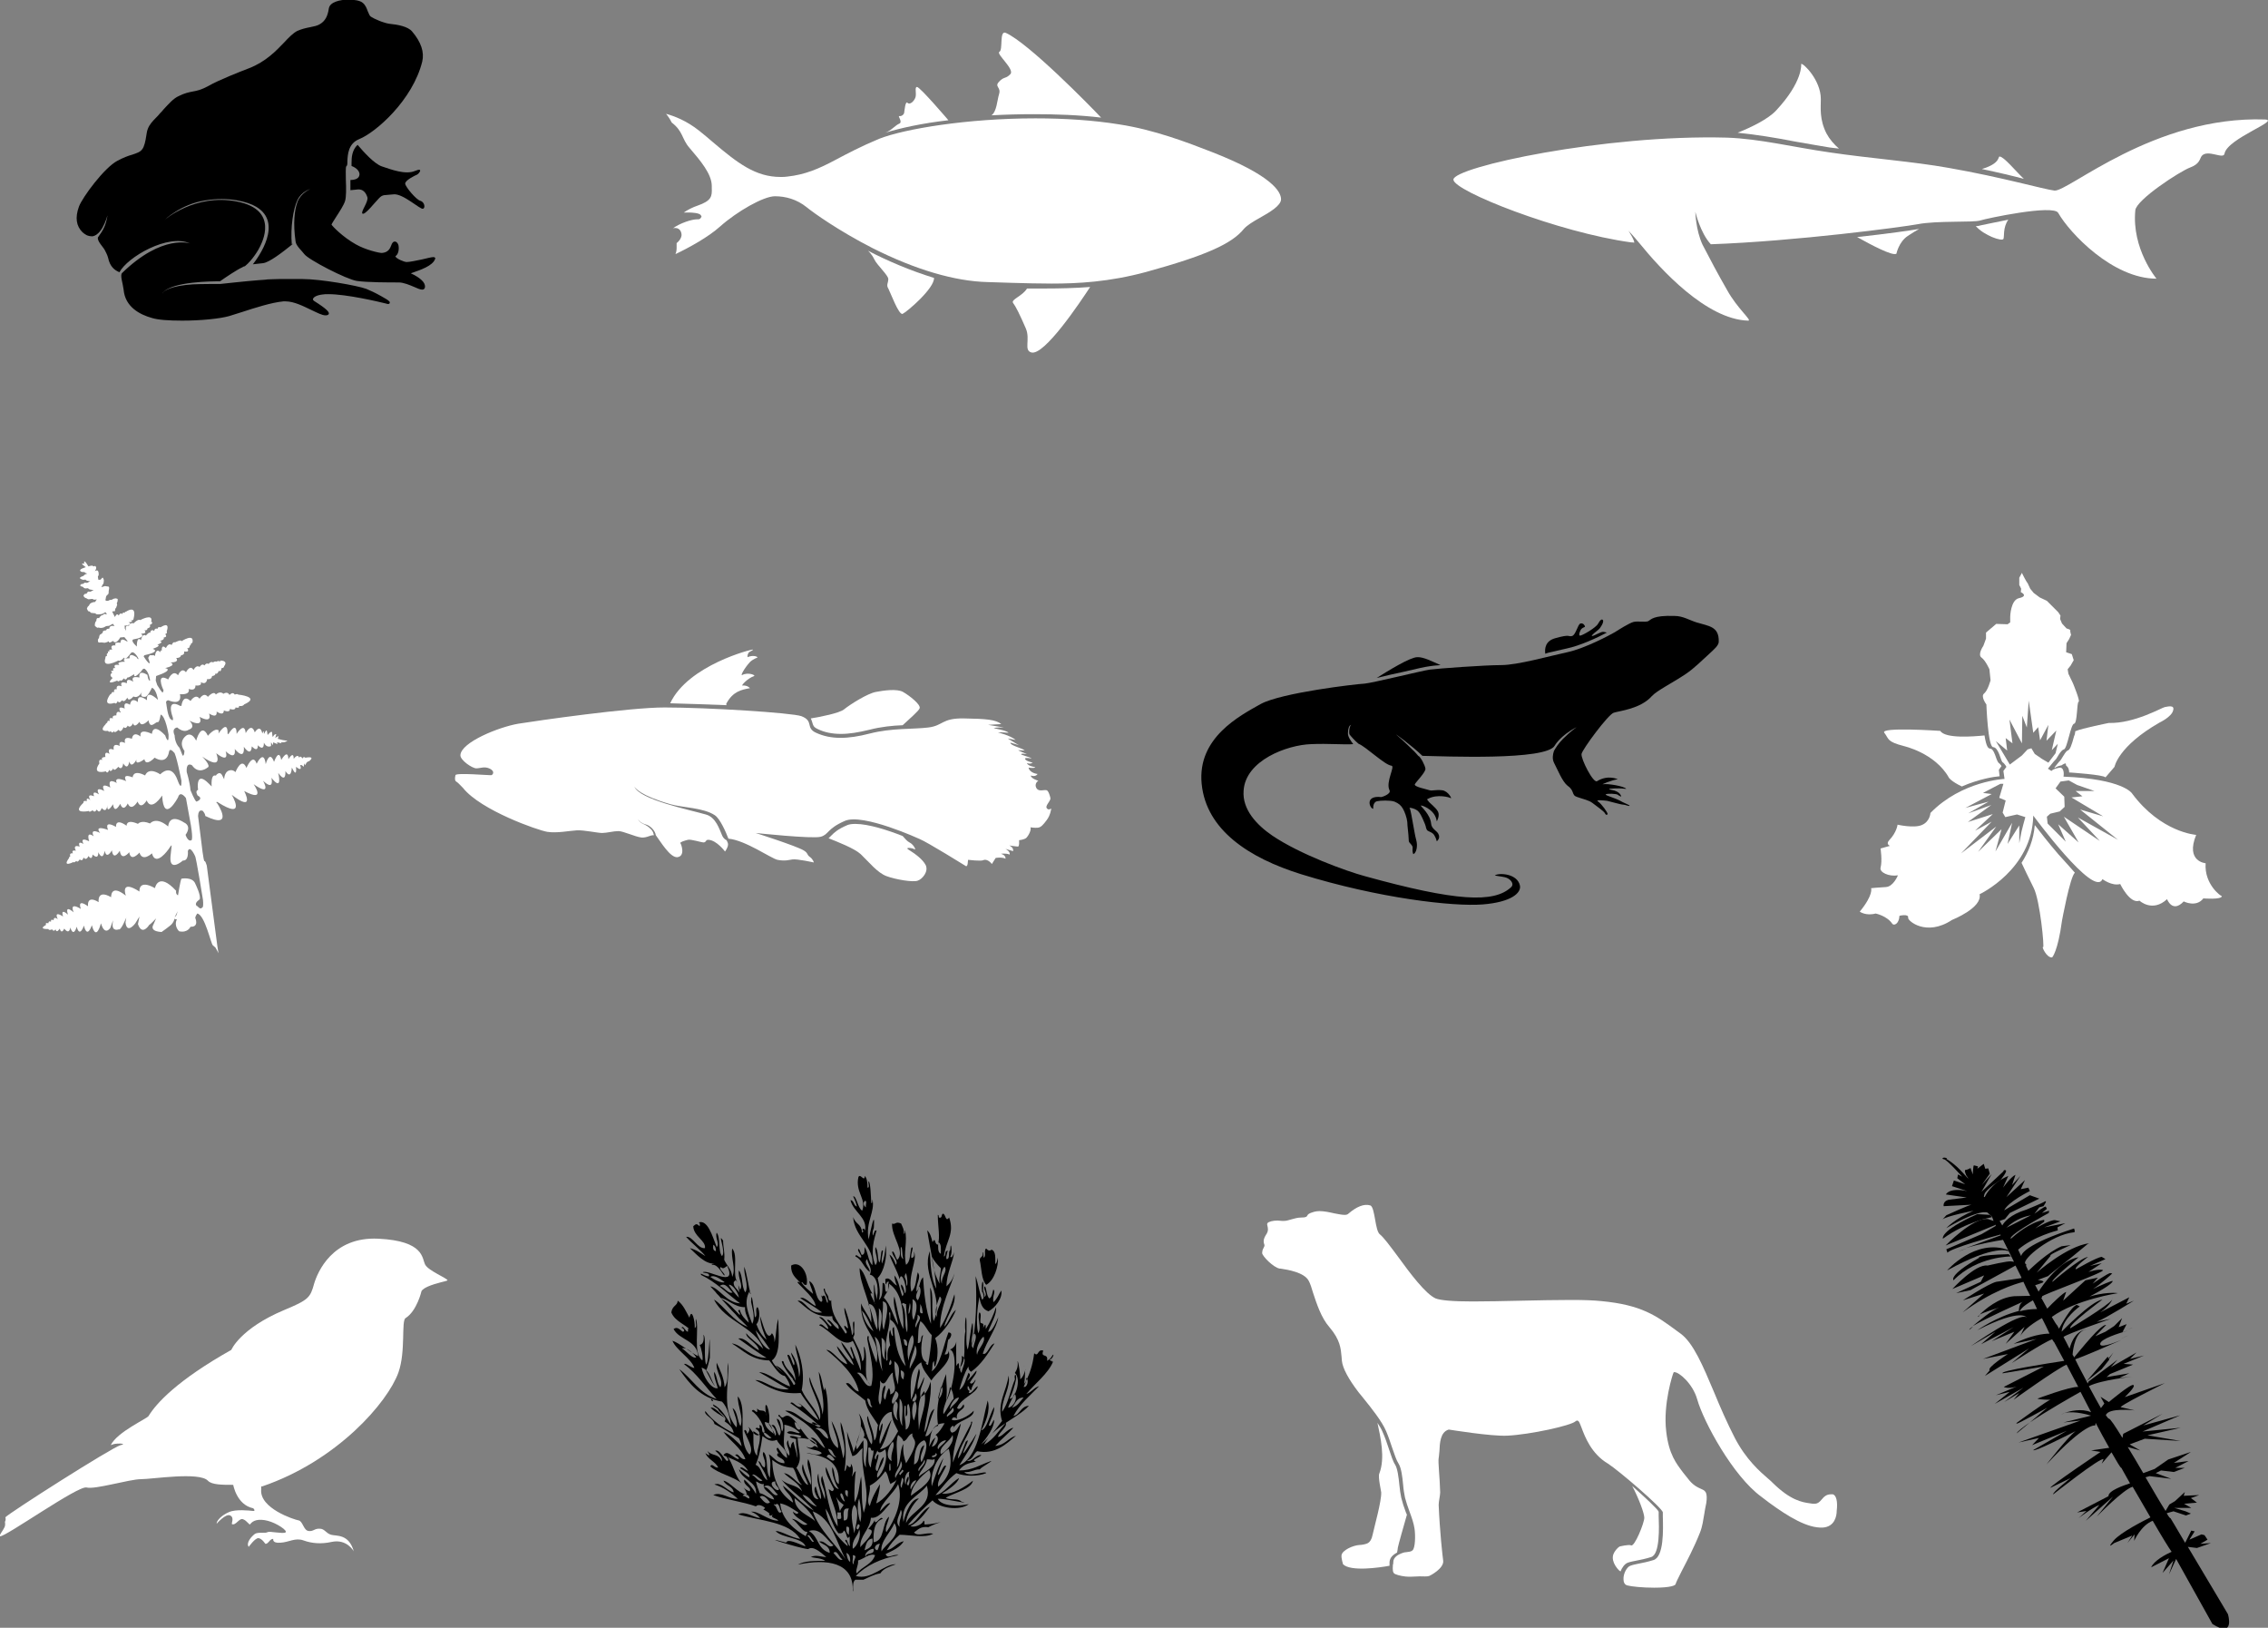<?xml version="1.0" encoding="utf-8"?>
<!-- Generator: Adobe Illustrator 17.1.0, SVG Export Plug-In . SVG Version: 6.00 Build 0)  -->
<!DOCTYPE svg PUBLIC "-//W3C//DTD SVG 1.1//EN" "http://www.w3.org/Graphics/SVG/1.1/DTD/svg11.dtd">
<svg version="1.1" id="Layer_1" xmlns="http://www.w3.org/2000/svg" xmlns:xlink="http://www.w3.org/1999/xlink" x="0px" y="0px"
	 width="600px" height="430.5px" viewBox="0 0 600 430.5" enable-background="new 0 0 600 430.5" xml:space="preserve">
<rect x="0" y="0" width="600" height="430.5" fill="#808080" stroke="none"/>
<g>
	<defs>
		<rect id="SVGID_1_" x="0" y="0" width="600" height="430.5"/>
	</defs>
	<clipPath id="SVGID_2_">
		<use xlink:href="#SVGID_1_"  overflow="visible"/>
	</clipPath>
	<path clip-path="url(#SVGID_2_)" d="M20.9,54.6c0.9-2.4,6.7-10.3,10.2-12.1c1.5-0.8,2.8-1.3,3.9-1.6c1.2-0.4,2.1-0.7,2.6-1.4
		c0.6-0.7,0.9-2.3,1.1-3.6c0.1-0.7,0.2-1.3,0.4-1.8c0.4-1.1,1.2-2,2.3-3.1c0.3-0.3,0.6-0.6,0.9-1c0.3-0.3,0.7-0.7,1-1.1
		c1.3-1.4,2.6-2.9,4-3.5c1.6-0.8,2.7-1,3.7-1.2c1.1-0.2,2.2-0.4,4.2-1.5c2.6-1.5,8.2-3.7,10.8-4.7c4.3-1.7,7-4.5,9.2-6.8
		c1.2-1.3,2.3-2.4,3.4-3c1.1-0.5,2.3-0.8,3.4-1c1-0.2,2-0.4,2.6-0.8c1.4-0.8,2.1-2.1,2.4-4.2c0.3-1.7,3-2.3,5.2-2.3
		c1.3,0,3,0.2,3.7,0.8c0.8,0.6,1.1,1.5,1.4,2.3c0.3,0.7,0.5,1.2,0.8,1.4c0.9,0.6,3.4,1.7,5,1.9c2.1,0.2,4.8,0.7,5.9,2
		c2.4,2.8,3.3,5.5,2.7,8C109.2,26.4,99.5,35,95,36.8c-2.9,1.2-3,4.1-3.1,5.8c0,0.8,0,1.2-0.3,1.4c-0.2,0.3-0.1,2.2-0.1,3.7
		c0.1,2.1,0.1,4.4-0.2,5.4c-0.3,1.1-1.5,2.9-2.4,4.3c-0.5,0.8-1.1,1.7-1.2,2c0.3,0.5,3,3.3,6.4,5.2c2.6,1.5,6.2,2.3,6.9,2.3
		c1.7-0.1,2.2-1.2,2.5-2c0.2-0.6,0.5-1.1,1.1-1c0.4,0.1,0.6,0.4,0.8,0.9c0.2,0.9,0.1,2.3-0.7,2.9c-0.1,0.1-0.1,0.1-0.1,0.1
		c0.2,0.6,2.3,1.5,3,1.5c0.8,0,2.6-0.4,4.1-0.7c1.3-0.3,2.4-0.6,2.9-0.6c0.2,0,0.4,0,0.5,0.2c0.1,0.1,0.1,0.2,0,0.3
		c-0.6,1.8-3.9,2.9-5.9,3.6c-0.2,0.1-0.4,0.1-0.5,0.2c1,0.4,2.9,1.5,3.5,2.6c0.2,0.4,0.3,0.8,0.2,1.2c-0.1,0.2-0.2,0.5-0.7,0.5
		c-0.5,0-1.2-0.3-2.1-0.7c-1.2-0.5-2.8-1.2-4.1-1.2h-0.2c-2.2,0-8.2,0-10.9-0.4c-2.7-0.4-12.8-5.6-13.9-7.1
		c-0.4-0.6-2.2-2.2-2.3-3.3c-0.7-4.8-0.3-8.4,0.5-10.5c0.9-2.4,3.4-3.4,3.4-3.4s-2.3,0.6-3.4,2.9c-1.1,2.3-1.9,7.2-1.5,11.8
		c-0.1,0,0.3-0.3,0.3-0.2c-3.1,2.5-6.3,4.9-7.9,5.1c-0.8,0.1-2,0.2-2.7,0.3c1.4-1.8,8.1-10.9,0.9-15.2c-2.3-1.4-7.4-2.7-13.5-1.7
		c-6.5,1-10.8,5.2-10.8,5.2s8-7.1,19.2-4.9c11.3,2.2,6.5,11,6.1,11.9c-0.3,0.7-2,3.6-4,5.2c-0.4,0.1-0.4,0.1-0.7,0.3
		c-1.2,0.5-4.5,2.7-5.9,3.7c-1.9,0-12.8,0-15.2,3.1C43,77.6,43,77.6,43,77.6c0-0.1,0.1-0.1,0.1-0.2c0.4-0.5,2-1.8,7.9-2.2
		c1.7-0.1,7.3-0.1,7.3-0.1s7.3-0.8,10.1-1c1.1-0.1,1.9-0.1,2.3-0.2c0.7,0,1.7-0.1,3-0.1c1.4,0,2.9,0,4.2,0c0.9,0,1.7,0,2.2,0
		c4.6,0,14.4,1.7,16.8,2.6c1,0.4,2.5,1.1,3.9,1.9c2.4,1.3,2.4,1.6,2.3,1.8c0,0.1-0.1,0.3-0.4,0.3c-0.1,0-0.3,0-0.5-0.1
		c-2-0.5-10.5-2.5-15.3-2.5c-0.6,0-1.2,0-1.7,0.1c-1.5,0.2-2.3,0.7-2.4,1.2c-0.1,0.2,0.2,0.4,0.3,0.5c3.5,2.2,3.9,2.9,3.9,3.3
		c0,0.2-0.1,0.3-0.3,0.4c-0.2,0.1-0.4,0.1-0.6,0.1c-0.9,0-2.2-0.7-3.7-1.4c-2.1-1-4.6-2.3-6.9-2.3c-0.2,0-0.3,0-0.5,0
		c-3.2,0.3-7.5,1.7-10.9,2.8c-1.3,0.4-2.5,0.8-3.5,1.1c-2.5,0.7-7.5,1.2-12.4,1.2c-3.6,0-6.4-0.2-8-0.7c-3.2-0.9-7.1-2.9-7.5-7.5
		c-0.2-1.7-1-3.8-0.4-4.4c10.7-10.4,18-7.8,18-7.8C44.5,61.7,33.7,68,31.6,72c-1.2-0.5-2.5-1.4-3-3.8c-0.2-0.8-0.6-1.5-0.9-2.1
		c-0.5-0.9-2-2.3-1.8-3.3c1.4-2,2-2.9,2.5-5.6c0.2-1.3-0.9,4.7-3.9,5.3c-1.4,0-2-0.5-2.7-1.1C20.2,59.8,19.8,57.6,20.9,54.6"/>
	<path clip-path="url(#SVGID_2_)" d="M104.1,51.4c-2.4,0.3-2.8-0.1-3.9,1.1c-1.1,1.1-3.6,4.4-4.3,4c-0.6-0.4,1.6-3.1,1.3-4.3
		c-0.4-1.3-1.2-2.2-2.5-2.1c-0.6,0.1-1.4,0.1-2,0.2c0-0.6,0-1.3,0-2c0-0.2,0-0.5,0-0.7c1.1,0,2.3-0.3,2.4-1.4
		c0.1-0.8-0.7-1.8-2.1-2.3c0-0.2,0-0.5,0-0.8c0-1.4,0.1-3.4,1.6-4.8c1.6,1.9,4.4,5,6.4,5.7c2.4,0.8,6.3,2.3,8.8,1.2
		c2.4-1,1,0.8,0.5,1c-0.5,0.2-3.2,1.5-3.1,2.4c0.1,0.9,3,4.3,4,4.5c1.1,0.3,1.4,1.9,0.7,2.1C111.2,55.5,106.6,51.1,104.1,51.4"/>
	<path clip-path="url(#SVGID_2_)" fill="#FFFFFF" d="M240.5,224.8c-1.4-0.8,0.8-0.6,1.4-0.2c0.6,0.4-0.2-1.3-1.3-1.8
		c-0.6-0.3-1.2-1-1.8-1.7c-3.8-1.5-9-3.2-12.5-3.2c-0.9,0-1.6,0.1-2.1,0.3c-2.6,1.1-3.5,2-4.3,2.8c-0.2,0.2-0.5,0.5-0.7,0.7
		c2.3,0.9,6.9,2.7,8.5,4.2c2.2,2.1,4.4,4.9,6.8,5.8c2.4,0.9,7.1,1.7,8.3,1.2c1.2-0.4,2.9-2.4,2.1-4.1
		C244,227.1,241.9,225.7,240.5,224.8"/>
	<path clip-path="url(#SVGID_2_)" fill="#FFFFFF" d="M214.9,191.1c0.2,0.7,0.3,1.2,1.4,1.7c1.8,0.9,3.9,1.3,6.2,1.3
		c2.2,0,4.6-0.4,7.5-1.1c3.1-0.8,6.1-1.1,8.8-1.2c1.8-1.7,4.3-3.8,4.5-4.5c0.3-1-2.8-3.4-4.4-4.3c-1.6-0.9-5.1-0.4-7.2,0
		c-2.2,0.4-6.8,3.3-8.4,4.6c-1.2,1-6.3,2-8.8,2.4C214.7,190.4,214.8,190.8,214.9,191.1"/>
	<path clip-path="url(#SVGID_2_)" fill="#FFFFFF" d="M192.2,186.5c-0.1-0.2-0.1-0.4,0-0.5c1.7-3.1,3.9-3.6,6.2-4c0,0-0.6-0.8-2-0.7
		c-0.4,0.1,1.3-1.9,3.1-2.5c0.5-0.2-1.5-1.1-3.1-0.3c-0.7,0.4,0.6-1.9,2-3.4c0.8-0.8,2-1.2,2-1.2c0-0.3-1.3-0.7-2.6-0.1
		c0,0-0.2-0.4,0.2-1.1c0.2-0.4,1.3-0.7,1.2-0.9c-0.1-0.2-17.2,4.1-21.9,14.2C181.4,186.1,186.9,186.3,192.2,186.5"/>
	<path clip-path="url(#SVGID_2_)" fill="#FFFFFF" d="M276.9,213.7c-0.4-0.6,0.9-1.7,1-2.5c0-0.3-0.5-2.1-1-2.2
		c-0.6-0.2-2,0.4-2.6-0.4c-0.6-0.8-0.3-1.7,0.4-2.1c0,0-2-0.6-2-1.4c0,0,1.2,0.5,1.8-0.4c0,0-2.1-0.2-2.4-1.7c0,0,1.5,0.3,1.8-0.1
		c0,0-2.1-0.3-2.2-1.1c0,0,0.8,0.4,1.5-0.1c0,0-2.2-0.5-2-1.1c0.1-0.3,1.7,0,1.7,0c-0.3-0.4-3.3-1-2.7-1.2c0.3-0.2,1.5,0.1,1.4,0
		c-0.5-0.2-2.3-0.9-2.2-1l1.7,0.1c-0.7-0.7-3.9-1.3-3.8-2.1c0,0,2.4,0.7,2.3,0.7c-0.8-0.4-3-1.8-3-1.8l2.1,0.4c-1.4-1.2-4.7-2-4.7-2
		c0.7-0.1,2.8,0.1,2.8,0.1c-0.4-0.6-3.9-1.2-3.9-1.2s0.5-0.3,2.7-0.2l-4.2-0.7l3.5-0.2c-1.5-1.2-4-1.4-9.9-1.5s-5.4,1.9-9.4,2.4
		c-4,0.5-9.7,0.1-15.5,1.6c-5.8,1.5-10.3,1.6-14.2-0.2c-2.9-1.3-0.5-3.1-3.9-4.4c-2.6-0.9-24.8-2.3-36.2-2.3
		c-9.4,0-33.7,3.5-38.7,4.3c-5.2,0.9-15.1,4.9-15.3,8.3c-0.1,1.3,3.1,3.5,4.2,3.5c1.1,0,2.2-0.6,3.6,0.1c1.4,0.7,0.8,1.6,0.4,1.7
		c-0.4,0.1-9.3-0.7-9.5,0c-0.2,0.7-0.2,1.5,0.2,1.7c0.4,0.2,1.5,1.4,1.8,1.7c4.7,5.9,19.8,11.2,22.3,11.6c2.5,0.4,5.9-0.3,7.8-0.4
		c1.9-0.1,5.5,0.7,6.7,0.7c1.2,0,3-0.5,4.3-0.5c1.3,0,4.4,1.5,6.1,1.7c1.5,0.1,2.3-0.7,3.3-0.6c-0.1-0.4-0.2-0.9-0.6-1.4
		c-1.7-1.9-2.7-1.2-3.8-3c0,0,0.7,1.2,2.4,1.6c1,0.3,2.3,1.5,2.5,2.8c1.2,1.6,3.8,6,5.7,5.8c2.2-0.3,1-3.5,0.8-3.7
		c-0.2-0.3,1.2-0.7,2-0.9c0.8-0.2,3.5,0.7,4.2,0.7c0.7-0.1,0.4-0.7,1.2-0.7c2.2,0.1,4.4,3.1,4.4,3.1s0.8-1,0.8-1.9
		c0-0.3-0.2-0.8-0.4-1.1c-0.3-0.1-0.8-0.5-1.1-1.1c-0.8-1.8-1.7-5-4.4-5.7c-4.1-1.2-17.6-3.9-18.9-7.4c0-0.1,0-0.1,0-0.1
		c0,0,0,0.1,0,0.1c0.2,0.4,1.6,2.4,9.6,4.7c3.2,0.9,8.7,0.9,11.7,2.9c1.4,0.9,3,4.6,3.6,6.2c4.5,0.4,11.4,5.3,13,5.6
		c2,0.4,3.1,0,3.9-0.1c1.3-0.2,5.7,0.8,5.7,0.8s-0.2-0.9-1.1-1.5c-0.8-0.6-0.4-1-1.6-1.7c-2-1.2-12.7-4.6-12.7-4.6s15,1.6,17.2,1
		c2.2-0.6,1.6-2.1,6.4-4.2c4.8-2.1,19.8,4.8,19.8,4.8c2,0.8,12.3,7.2,12.3,7.2c0.5-0.1,0.4-1.2,0.5-1.7c0,0,3.4,0.4,4,0.1
		c0.6-0.3,1.5,0,2.3,1l1-1.6c0,0,1.6-0.3,2.6,0.2c0,0,0.2-0.9-1.2-1.3c0,0,1.3-0.2,2.3,0.2c0,0,0.3-0.7-1.1-1.5l2,0.6
		c0,0,0.3-0.9-1-1.5c0,0,1.9,0.3,2.3,0.3c0.4-0.1,0.3-1.2,0.3-1.7c0,0,1.3-0.1,1.9-0.6c0.6-0.6,1.4-2.1,1.1-2.8c0,0,1.2,0.2,2,0.1
		s1.4-0.8,2.3-2c1-1.3,1.2-3,1.2-3C278.1,213.7,277.4,214.5,276.9,213.7"/>
	<path clip-path="url(#SVGID_2_)" fill="#FFFFFF" d="M172.7,223C172.7,223,172.7,223,172.7,223L172.7,223z"/>
	<path clip-path="url(#SVGID_2_)" fill="#FFFFFF" d="M176.2,30.1c2.2,0.6,5.4,1.8,8.8,4.5c1.3,1,2.4,2,3.6,3
		c6.6,5.6,11.3,9.2,17.9,9.2c0.6,0,1.2,0,1.8-0.1c4.6-0.5,8.2-2,12.7-4.4c3.2-1.7,6.8-3.6,11.6-5.6c6.6-2.6,23.3-5.4,41.3-5.4
		c7.9,0,15.4,0.5,22.2,1.6c9.2,1.4,18.1,4.8,24.5,7.3c15.9,6.2,18.3,10.5,18.3,12.5c0,1.7-3.1,3.5-5.6,4.9c-1.8,1-3.4,2-4.2,2.9
		c-3.2,4-10.2,7.1-25.8,11.4c-9.9,2.7-18.3,3.1-25.1,3.1c-3.5,0-6.9-0.1-10.6-0.2c-2.1-0.1-4.2-0.1-6.3-0.2
		c-8.7-0.2-19.2-3.3-30.5-9c-9-4.6-15.7-9.4-17.4-10.8c-2.6-2.1-5.6-2.9-8.4-2.9c-3,0-10,4-14.5,8c-3.1,2.8-8.4,5.7-11.8,7.3
		c0.2-0.5,0.3-1,0.3-1.6l0-1.3c0.6-0.5,1-1,1.2-1.6c0.2-0.5,0.1-1-0.1-1.5c-0.3-0.6-0.8-0.9-1.4-0.9c-0.2,0-0.5,0-0.7,0.1
		c1.9-1.4,5-2.4,6.4-2.4c0.1,0,0.1,0,0.2,0c0.1,0,0.1,0,0.1,0c0.4,0,0.6-0.2,0.7-0.4l0.2-0.3l-0.2-0.4c-0.4-0.6-2.4-0.7-3.3-0.7
		c-0.4,0-0.8,0-1.2,0c1-0.7,2.4-1.4,3.6-1.8c3.7-1.3,3.9-2.4,3.8-4.7c0-0.2,0-0.3,0-0.5c0-3.2-3-6.7-5.9-10.1
		c-2.1-2.4-1.6-4.3-4.7-6.7C177.3,31.6,176.8,30.8,176.2,30.1"/>
	<path clip-path="url(#SVGID_2_)" fill="#FFFFFF" d="M273.5,30.2c-3.8,0-7.5,0.1-11.2,0.3c1.4-1,1.5-4,2-5.6c0.6-1.9-1.3-1.9,0-3.3
		c1.3-1.4,1.8-0.7,3-2c1.2-1.3-3.9-5.4-2.9-5.9c1-0.5-0.1-5.8,1.7-5c6,2.7,22.1,19.1,25.2,22.4C285.4,30.4,279.4,30.2,273.5,30.2"/>
	<path clip-path="url(#SVGID_2_)" fill="#FFFFFF" d="M234.2,35.1L234.2,35.1c1.5-0.5,2.7-2,3.7-2.4c1-0.4-0.5-2.1,0-2
		c0.5,0.1,1.2-0.3,1.3-0.9c0.1-0.6,0.3-3.2,0.9-2.6c0.5,0.6,1.7-0.3,2.1-1.5c0.3-1.1-0.3-2.7,0.4-2.7c0.8,0,8.3,8.8,8.3,8.8l0,0
		C243.9,32.6,238.1,33.9,234.2,35.1"/>
	<path clip-path="url(#SVGID_2_)" fill="#FFFFFF" d="M271.7,76.3c1.6,0,3.2,0,4.7,0c4,0,8-0.1,12-0.4c-2.5,3.8-12.2,18.4-15.6,17.3
		c-2-0.6-0.2-3.4-1.4-6.3c-1.6-3.7-2.7-5.9-3.4-6.8C267.4,79.2,270.5,78.3,271.7,76.3"/>
	<path clip-path="url(#SVGID_2_)" fill="#FFFFFF" d="M247.1,73.5L247.1,73.5c0.1,2.8-7.2,9-8.3,9.5c-1,0.5-3.3-5.8-3.8-6.7
		c-0.6-0.9,0-1.5,0-2.5c0-1-3-3.7-3.7-5.2c-0.7-1.5-1.7-2.3-1.7-2.3h0C234.8,69,240.9,71.6,247.1,73.5"/>
	<path clip-path="url(#SVGID_2_)" d="M448.8,164.6c-1.9-0.6-3.6-1.7-5.8-1.7c-5.8-0.2-6.2,1-7,1.4c-0.8,0.3-2.8-0.1-3.9,0.2
		c-1.1,0.3-3.8,2-4.9,2.7c-1.2,0.7-7.9,4.3-12.6,5.3c-4.7,1-13.1,3.4-17.5,3.4c-4.3,0-16.8,0.9-18.9,1.2c-2.1,0.3-15,3.5-17.2,3.7
		c-2.2,0.1-22,2.4-27.5,5.4c-5.5,3.1-16.8,8.9-15.6,21.1c1.2,12.2,12.5,19.6,26.3,23.9c20.7,6.4,40.3,8.6,48,8
		c7.7-0.6,10.3-3.1,9.9-5c-0.7-3.2-5.5-3.4-6.6-2.7c-0.2,0.1,1.8,0.3,2.6,0.5c1.4,0.3,2.6,1.7,1.7,2.6c-4.5,4.3-14.6,3.8-38.8-2.9
		c-4.8-1.3-17-5.7-24.4-10.7c-4.1-2.8-8-6.9-7.6-11.9c0.5-8,11.5-12.1,17.9-12.3c4.5-0.2,9,0.2,11.1,0c-0.6-0.8-1.4-1.9-1.4-2.8
		c0-1.3,0.3-2.1,0.8-2.3c0,0-0.2,0.3-0.3,0.6c-0.2,0.7-0.2,1.6-0.1,1.9c0.1,0.2,1.5,1.8,2.4,2.5c2,0.8,6.9,5.6,8.7,5.8
		c1.1,0.1-1.6,4.3-0.5,6.5c0.5,1-2,1.8-2.2,1.8c-4.5-0.5-3,3.1-2.1,3.1c0,0-0.2-1.7,1-2c0.9-0.2,3.4-0.3,4.6,0.1
		c1.2,0.5,1.7,1,2.2,1.8c0.5,0.8,1.1,2.5,1.2,3.6c0,1.1,0.3,2.6,0.4,5c0,0.6,1.2,1.1,1,2c-0.1,1,0.2,1.5,0.2,1.5
		c0.8-0.3,1.2-2.1,0.8-3.6c-0.4-1.4-0.7-3.6-0.9-4.5c-0.2-0.9-0.6-3.8-0.9-4.1c-0.2-0.2,1.8,0.1,2.5,1.1c0.7,0.9,1.3,2.5,1.6,3.2
		c0.3,0.7,0.2,1.3,0.7,1.7c0.5,0.3,1.4,0.5,1.8,1.3c0.4,0.7,0.5,1.1,0.6,1.5c0,0,1.1-0.8,0.4-2c-0.4-0.8-1.8-1.3-1.9-2.7
		c-0.2-2.4-2.7-4.5-2.7-4.7c-0.1-0.2,0.9,0.1,1.7,0.6c2.2,1.3,2.4,3,2.5,3.5c0,0.1,0.9-1.5,0.3-2.6c-0.6-1.1-2.2-2.2-2.5-2.7
		c-0.4-0.5-0.5-0.5,0-0.7c2.3-1.2,5.5-0.4,5.9-0.1c0.4,0.3-0.6-1.9-2.3-2.1c-1.7-0.2-2.5,0.2-3.3,0c-0.8-0.3-4.2-0.9-3.9-1.6
		c0.3-0.6,2.9-3.2,2.8-4.1c-0.1-0.9-1.3-3.2-1.9-3.4c0,0,0,0,0,0c-0.2-0.2-0.8-1-1.6-1.7c-1.6-1.6-3.7-3.5-4.2-3.9
		c-0.6-0.5,4,2.8,6.9,5.6c5.5,0.1,32.8,1.3,35-2.7c0,0,1.4-2.6,5.8-4.9c0,0-1.6,1.1-3.6,3.1c-1.3,1.3-2,2.5-2.4,3.2
		c-0.3,0.9-0.5,2.1,0,3.1c1,1.9,2.2,5,3.6,6.1c2,1.4,0.9,2.5,2.6,3c1.7,0.6,2.9,0.8,3.9,1.5c1,0.8,3.1,2.2,3.4,2.8
		c0.3,0.6,0.6,0.4,0.7,0.2c0.1-0.3-1.6-2.7-2.5-3.3c-0.9-0.6,1.5-0.3,2.4-0.2c0.9,0.2,3.6,1,4.2,1c0.6,0,1.5,0.5,1.7,0.3
		c0.2-0.1-1.1-0.6-1.9-1c-1.8-1.1-4.6-1.7-4.4-2c0.2-0.3,2.9-0.2,3.2,0.1c0.3,0.3,0.8,0.4,0.9,0.5c0,0-0.1-1.4-2.6-1.8
		c-1.6-0.3,0.3-0.4,2-0.4c1,0,2,0.2,1.9,0.1c-0.6-0.7-4.9-1.4-6-1.2c-1.2,0.3,2.4-1.2,3.8-1.3c0,0-2.6-1.3-5.5,0.5
		c-1,0.6-4.3-5.9-4.1-7.2c0.2-1.2,7-10.4,8.5-10.9s7.1-1,10.1-4.4c1.4-1.5,5.3-3.4,8.9-5.8c2.4-1.6,4.5-3.8,6.2-5.3
		c1.4-1.3,2.6-2.3,2.6-3.3C454.8,165.6,452,165.6,448.8,164.6"/>
	<path clip-path="url(#SVGID_2_)" d="M409.7,172.6c1.8-0.4,3.4-0.8,4.8-1.1c3.4-0.7,8-2.8,10.6-4.2c-0.4-0.1-0.8-0.2-1-0.2
		c-0.7,0-2.4,1.1-2.9,1.1c-0.5,0,1.2-1.3,1.7-1.7c0.5-0.4,1.4-1.9,1.2-2.4c-0.2-0.5-0.7-0.3-1.3,0.8c-0.5,1.1-4.4,3.3-4.8,3.2
		c-0.5,0,0-1.4,0.4-1.8c0.4-0.4,0.9-0.4,0.9-0.6c0-0.3-0.5-1-1.2-0.8c-0.7,0.2-1.2,3-2.2,3.3c-1.1,0.3-0.3-0.6-4.5,0.6
		c-2.5,0.7-2.8,2.6-2.6,4.1C409,172.8,409.4,172.7,409.7,172.6"/>
	<path clip-path="url(#SVGID_2_)" d="M371.2,177.7c3.3-0.8,6.1-1.4,7-1.5c0.5-0.1,1.5-0.2,2.9-0.3c-2.1-0.9-4.5-2.2-6.2-2.1
		c-2,0.1-7.5,3.5-10.7,5.5C366.2,178.8,368.8,178.2,371.2,177.7"/>
	<path clip-path="url(#SVGID_2_)" fill="#FFFFFF" d="M534.3,218.3C534.3,218.3,534.3,218.3,534.3,218.3"/>
	<path clip-path="url(#SVGID_2_)" fill="#FFFFFF" d="M549.7,216.2l5.8,6.2L546,216l3.9,6.8l-5.4-4.8l2,4.6l-4.8-4.8l-0.2-1.8
		l0.9-0.8l2.5-0.6l1.3-1.2l-0.1-2.7l-2.3-2.2l1.3-1.8l2.2-0.3l2.2,1.2l4.6,1.6h-5l1.8,1.4l-2.9,0.3l8.4,5l-6.1-1.8l10,8L549.7,216.2
		z M538.3,199.4l-0.9-1.5l-1,0.3l-1.5,1.6l-3.2,2.4l-3.7-6.2l3,2.5l-0.4-3.3l1.8,1.4l-0.8-6.3l3.3,6.3l0.1-7.3l1.2,3.1l0.5-7.1
		l1.2,8.5l1.3-1.5l0.5,3.5l2.2-4.1l-0.5,4.2l2.6-2.7l-1.2,5.2l1.6-1.7l-0.6,2.5l-1.9,2.5l-1.7-1L538.3,199.4z M534.8,219.9l-0.6,3.1
		c0-3.4,0-4.5,0-4.7l-3.1,4.9l1.2-5.6l-4.4,7.6l1.6-5.9l-6.2,6l4.8-6.7l-9.3,7.1l8.1-8.4l-4.4,2.4l4.7-4.4l-6.6,2.1l6.2-4.5
		l-6.1,2.2l5.4-3.1l-5.9,1.6l-0.3,0.1l7-3.7l-2.3-0.3l4.6-2.4h0.8l-1.1,3.7l1.7,0.7l-0.8,3.2l0.7,1.2l3.1-0.7l2.2,0.7
		C535.7,216.3,534.8,219.9,534.8,219.9 M583.5,228.3c0,0-5.4-0.4-2.5-7.5c0,0-9.3-0.6-17-11c0,0-2.4-3.8-18.1-4.4
		c0,0,0.4-2.1-0.8-2.4c0,0-1.8,0.2-2.4,0.9l-0.9-0.6l-0.1,0.1c0.1-0.1,1.8-2.3,2.1-2.5c0.3-0.2,1.3-2.5,2.2-2.7
		c0.9-0.2,1.8-6.7,2.7-6.8c0.9-0.1,0.7-5.7,1.2-5.8c0.5-0.1-1.5-4.9-1.5-4.9l-1.2-2.5l-0.2-1.2l0.8-1l0.8-1.4l-0.5-1.6l-1.5-0.5
		l0.1-2.4l0.7-1.1l0.5-1.1c0,0-0.3-1-0.2-1.2c0.1-0.2-1-0.5-1-0.5l-1.2-1.3l-0.5-1.2l0.1-0.9l-0.6-0.9l-1.5-1.5l-1.5-1.5l-1.9-0.9
		l-1.6-1.2l-0.9-1.1l-0.7-1.5c0,0-0.1,0-0.8-1.3c-0.4-0.7-0.7-1.4-0.7-1.4l-0.7,1.3v1.9l0.5,1l-0.1,0.9c0,0,2.2,1-0.5,1.6
		c-2.2,0.5-2.3,4.9-2.3,4.9v1.5l-0.7,0.5l-3-0.1l-2.7,2.3v1.6l-0.7,1.9c0,0-1.6,2.3-0.5,3.1c1.1,0.8,2.1,3.1,2.1,3.1l0.3,2.9
		c0,0-0.7,2.7-1.7,3.5c-1,0.8,0.6,2.9,0.6,2.9s0.4,11.3,1.8,11.3c1.5,0.1,2,3.7,2.5,4c0.5,0.3,1,1.2,1,1.2l-0.8,1.1l0.3,2.1
		c0,0-11.3,0.5-19.6,9c0,0-0.1,2.3-2.3,3.2c-2.1,0.9-6.4-0.1-6.4-0.1s-0.2,2-2.2,4.1c-1,1.1,0.2,1.5,0.2,1.5l-2.5,0.7
		c0,0,0.5,3.2,0,5.1c-0.3,1.2,2.2,2.4,4.6,2c0,0-1.2,3-3.2,3.1c-2,0.1-3.9,0.3-3.9,0.3s0.7,1.7-3,6.2c0,0,1.6,1.2,4.2,0.5
		c0,0,3,0.6,4.4,2.7c0.4,0.6,1.8,0.1,1.9-2.1c0,0,2.5-0.6,2.3,0.5c-0.2,0.8,4.8,5.1,11.6,0.6c0,0,8.1-3.2,7.3-6.8
		c0,0,13.9-6.5,14.2-20.8c0,0,16.2,22,18.3,16.8c0,0,2.5,1.9,4.7,1.3c0,0,2.6,5.4,5.1,4.4c0,0,3.4,3.2,7.3-0.4c0,0,1.4,3.8,4.4,0.6
		c0,0,3.3,1.7,5.2-0.8c0,0,4.8,0.4,4.9-0.6C587.6,237.1,583.1,233.9,583.5,228.3"/>
	<path clip-path="url(#SVGID_2_)" fill="#FFFFFF" d="M548.7,194.7c-0.7,2.6-1.1,3.6-1.7,3.8c-0.4,0.1-1.1,1.3-1.4,1.8
		c-0.3,0.5-0.4,0.7-0.6,0.9c-0.2,0.1-1.1,1.3-1.5,1.8c0,0,0,0,0,0l0.1,0.1c0.5-0.4,1.3-0.6,1.8-0.7c0.4-0.3,0.8-0.5,1.1-0.5
		c0,0,0,0.2,0.1,0.6c0.6,0.4,0.8,1.1,0.8,1.8c0.1,0,0.2,0,0.2,0c0,0,9,0.6,9.4,1.3l2.4-2.8c0,0,0.9-5.4,11.9-11.7
		c0,0,3.2-1.5,3.6-3.2c0.5-1.6-1.5-1-2.2-0.9c-0.7,0.1-8.1,4.4-14.8,4.2c0,0-7.1,1.4-8.9,2.2C549,193.8,548.9,194.3,548.7,194.7"/>
	<path clip-path="url(#SVGID_2_)" fill="#FFFFFF" d="M544.6,226c-2.6-3-5-6.1-6.3-7.8c-0.3,3.9-1.7,7.2-3.5,10
		c0.5,1.1,1.9,4,3.2,6.6c1.7,3.3,2.9,16.1,2.5,15.7c-0.5-0.4,0.9,2.9,2.4,2.7c0,0,1.5-1.5,2.6-9.7c0,0,2.1-11.5,3.4-12.7
		C547.8,229.5,546.4,228,544.6,226"/>
	<path clip-path="url(#SVGID_2_)" fill="#FFFFFF" d="M503.6,197.3c0,0,8.3,1.8,12,8.4c0,0,0.5,0.9,3.4,2.3c4.6-2,8.6-2.6,10-2.7
		l-0.2-1.7l0.7-1c-0.2-0.3-0.4-0.6-0.6-0.7c-0.3-0.2-0.5-0.6-0.8-1.4c-0.3-0.9-0.8-2.4-1.5-2.5c-0.6,0-1.1-0.4-1.6-3.5
		c-2.9,0.3-10.4,0.9-11.7-1.2c0,0-16.1-1.1-14.8,0.5C499.8,195.5,499.1,196.1,503.6,197.3"/>
	<path clip-path="url(#SVGID_2_)" d="M200.1,397.6c0.3,0.1,0.6,0.2,0.8,0.3C200.7,397.8,200.4,397.6,200.1,397.6"/>
	<path clip-path="url(#SVGID_2_)" d="M188,372.3c1.1,1.2,2.5,1.9,3.8,2.7C190.7,374.1,189.1,372,188,372.3"/>
	<path clip-path="url(#SVGID_2_)" d="M225.6,411.3c1.6,0.1-0.1,1.4,0.3,2.4C225.2,413.6,225.8,412.1,225.6,411.3 M226,398
		c1.6,1.5,0.3,5.8,0,7.5C225.6,403.4,224.7,399.7,226,398 M227.3,396.3c0.4,1.7,0.8,4.6,0.3,6.2C227,401.1,226.6,397.9,227.3,396.3
		 M230.4,401.4c2.1,0.3,3.7-2.3,5.1-3.8c-0.6-0.4-2,1.4-2.7,2.1c0.3-2.3,3.6-4.7,4.8-7.2c1.5,4.4-1,9.7-3.1,12.7
		c-0.6-0.9,0.6-2.8,0.7-4.1c-2,1.7-1,6.3-4.1,6.8c-0.1-3,0.2-5.5,2.4-6.2c-0.4-1.2-2.1,2.2-2.1,0.3c-0.4,1-1.1,1.6-1.7,2.4
		c2.9,0.2-1.9,4.3-2.1,4.8C227.4,406.1,230.1,404.7,230.4,401.4 M229.1,388.1c-1.1-1.5-0.5-4.7-0.7-7.2c-0.6,0.7-1.1,1.7-1.7,2.4
		c-0.8-1.8,1.2-3.9,1-6.2c0.4,0.7,1.5,2.4,0.7,3.1C230.7,380.7,228.7,384.8,229.1,388.1 M230.1,392.9c1.8-0.9,3-2.3,4.1-3.8
		c0.8,0.8,0.8,2.4,1.4,3.4c0.5-0.5,1.4-0.6,1.7-1.4c-0.9,2.3-3.4,5.6-5.5,6.5c0.4-1.7,0.9-3.2,1-5.1c-1.1,1.8-2.1,3.6-2.7,5.8
		C229,396.8,230.4,394.8,230.1,392.9 M229.7,382.9c1.1-0.4,0.3,1.1,1.4,0.7c0,1.7-0.7,2.7-0.7,4.5
		C229.4,387.2,229.8,384.8,229.7,382.9 M232.1,383.6c0.4,1.1,1.4,0.2,2.1-0.3c0.8,2.6-0.5,6.2-2.1,7.5c-0.5-1.5,1.7-3.3,1.7-5.5
		c-1,0.9-1.1,2.5-1.7,3.8c-1.2-0.5,0.4-2.9,0.3-4.5c-0.5,0.2-0.6,0.7-0.7,1.4C230.9,385.5,232,384.2,232.1,383.6 M231.4,353.5
		c2.3,1.5,1.3,6.2,2.1,9.2C232.3,360.2,232.2,356.5,231.4,353.5 M228,346.6c1.4,1.4,2.1,3.7,3.1,5.5
		C229.5,350.9,228.5,349,228,346.6 M229.7,344.9c2-0.3,2.6,3.8,2.4,6.8C231,349.9,230.8,346.9,229.7,344.9 M232.5,346
		c1.5,1.3,0.3,4.7,0.3,6.2C232,350.7,232.7,347.9,232.5,346 M233.5,344.2c2.3,0.1,0.7,5.1,0.3,7.5
		C232.9,350,233.9,345.5,233.5,344.2 M235.2,339.5c3.1,2.1,3.9,6.6,3.8,12c-1.3-2.4-1.6-5.7-2.4-8.6c-0.6,2.1,0.8,5.1,1,7.5
		c-1.4-2.3-1.9-5.4-3.8-7.2C234.3,342,235.4,341.3,235.2,339.5 M239.7,344.9c0,2.7,0.6,4.7,0.3,7.5c-1-2.1,0.1-5.4-1.4-7.5
		C238.9,344.3,239.3,344.9,239.7,344.9 M239.7,336.7c0.7,2.2,0.2,5.1,0,2.1C239.6,338,238.9,337.8,239.7,336.7 M241.4,353.1
		c1.1,2.3-1,4.5-1,6.8C239.8,358.2,240.1,354.3,241.4,353.1 M240.7,344.6C241.4,346.2,239.6,350.1,240.7,344.6 M241.4,343.6
		c1.9,0.7,0.8,4.1,0.3,5.5C240.9,347.9,241.6,345.3,241.4,343.6 M243.1,340.1c0.9,0.9,0.2,3.1-0.3,3.8
		C241.6,342.7,243.2,341.4,243.1,340.1 M244.1,347.3c-1.3,0.3-0.4-1.6-0.7-2.4C243.9,345.4,244,346.4,244.1,347.3 M246.5,353.1
		c-0.2,2.7-0.5,5.4-1,7.9c-0.4-0.1-0.9-0.6-0.3-0.7c-1.8-0.5-1.7-4.3-1-7.2c-0.9,0.3-0.1,2.2-1.4,2.1c0.2-2.7,0-3.7,0.7-5.8
		C244.8,350.3,245.3,352,246.5,353.1 M242.7,347.7c1.7,0.8-0.4,2.2-0.3,3.4C241.6,350.4,243.1,349,242.7,347.7 M240.7,362
		c-0.3-1.5,1.1-4.2,1.4-6.2C243.3,358.2,241.3,360.4,240.7,362 M240.3,371.3c0.6,0.5,1,6.4-0.7,6.8c0.1-2.3-0.6-3.7-0.3-6.2
		c0.6-0.9,0.2,2,0.3,2.7C240.6,374.2,239.5,371.8,240.3,371.3 M242.1,370.6c0.9,1.4,0,3.9-0.3,5.1
		C241.1,374.6,241.1,371.3,242.1,370.6 M242.1,368.5c0.7,0.3,0.5,2.5-0.7,2.1C241.3,369.6,242.2,369.6,242.1,368.5 M244.5,380.9
		c1.4,1-0.1,4.7-0.7,5.8c-0.8-1.2,0.5-3.2,0.7-4.5c-1.8,0.8-0.7,4.5-2.7,5.1C241.9,385,242,381.8,244.5,380.9 M244.5,367.9
		c0.9,3.4-1.1,6.9-1.4,10.3C242.9,374.7,242.5,370.2,244.5,367.9 M244.5,386c0.8,0.9-1.1,2.1-1.4,3.1
		C242.4,388.3,244.4,387.3,244.5,386 M247.2,385.7c0.6,2.2-2.7,3.5-4.1,4.8c-0.2-1,1.9-2.6,2.1-4.5
		C245.7,385.8,247.2,386.4,247.2,385.7 M249.9,376.4c-0.7,1.2-1.3,2.3-2.4,3.1c1.3,0.6,0.3,3-1,3.1c0.4-0.8,0.6-1.7,1-2.4
		c-0.9,0.5-1.2,1.5-1.7,2.4C246.1,380.1,246.1,376.4,249.9,376.4 M248.9,366.8c1-0.2,0.2,3-0.7,3.1
		C248.3,368.7,248.8,367.9,248.9,366.8 M251.3,366.8c0.6,0.8,0.9,1.8,1,3.1c-1.1,1.2-1.7,2.8-2.7,4.1
		C249.2,372.4,251,369.7,251.3,366.8 M253.7,369.6c-0.4,1.4-1.7,1.9-2.4,3.1C251.2,372.1,252.2,369.7,253.7,369.6 M250.6,374.7
		c-0.6-0.5,1.2-1.5,1.4-2.4C253.1,373.3,251.1,374.1,250.6,374.7 M252,379.5c0.6,1.9-1.5,4.2-3.1,5.1
		C248.2,382.6,251.3,381.3,252,379.5 M250.3,380.9c-0.5,1-1.6,1.4-2.1,2.4C247.6,382.5,249,380.9,250.3,380.9 M247.5,384.3
		c0.9,0.3-0.2,1.4-1,1C246.5,384.7,247.6,385.1,247.5,384.3 M248.2,393.2c-0.4-1.6,1.4-3.8,2.1-5.5c-0.7-0.6-1.3,1.9-2.1,2.4
		c-0.4,0.3,1-3.3,1.4-4.5c-1.4,2.1-2.2,4.8-3.1,7.5c-0.5-3.9,1.6-8.2,4.5-9.9C252.2,387.6,251.1,390.8,248.2,393.2 M241,395.6
		c0-2.5,2.7-5.3,4.8-6.8C247.5,391.6,242.9,394,241,395.6 M239.7,402.8c0-1.9,1.8-5.1,3.4-6.5c-2,0-3.5,3.6-4.1,6.2
		c-0.9-5.3,4.2-6.8,6.2-9.6C246.8,398.3,241.2,399.4,239.7,402.8 M238.6,388.7c1.1,0.3-0.4,0.9-0.3,1.4
		C237.2,389.8,238.7,389.2,238.6,388.7 M238.3,386.4c1.1,1.7-1,3.1-1.4,4.5C236.3,389.6,238.3,388.1,238.3,386.4 M235.6,359.6
		C236.5,361,234.4,361.9,235.6,359.6 M239,364.8c-0.7-0.3-0.7-1.3-0.7-2.4C239.5,362.8,239.2,363.5,239,364.8 M238,369.9
		c1.4,1.3,0.4,4.9,0.7,7.2C237.6,375.5,238,372.5,238,369.9 M236.9,370.6c1.5,0.6-0.4,3.6,0.7,5.1
		C236.2,374.9,235.8,372,236.9,370.6 M236.2,371.3c-0.8-0.8,0.5-2.4,0.7-3.4C238.7,368.7,236.9,370.6,236.2,371.3 M237.6,366.2
		c-0.7-1.7-1-3.8-1-6.2C238.7,361.5,237.5,363.6,237.6,366.2 M240.3,392.9c-1-0.5,0.5-1.3,0-2.4c-0.5,0.4-0.6,1.2-0.7,2.1
		c-0.6-0.8-0.1-3.3,1-3.4C240.1,390.3,241.1,391.5,240.3,392.9 M242.4,391.5c-0.3,0.9-1.1,1.5-1.4,2.4
		C240.5,393.4,241.3,391.5,242.4,391.5 M242.1,381.6c0,1.7-2,4.7-2.4,5.4c0,0,0,0,0,0c-0.2,0.2-0.1,0.1,0,0
		c-0.5-1.4-0.9-2.9-0.7-5.1c-1,1.6-0.6,4.6-1.7,6.2c0.4-2.6-0.6-6.5,0.3-8.6c0.6,0.5,1.2,0.9,1.4,1.7c1.1-0.3,1.2-1.8,2.4-2.1
		C241.1,380.1,242.1,380.5,242.1,381.6 M239,354.2c1,0,1,0.8,1,1.7C239,356,239.3,354.8,239,354.2 M235.2,347.3
		c0.5-1.1,0.3,1.2,0.3,1.7c2.9,1.6,3,8.5,4.1,12.3c-2.1-2.4-2.8-6.1-3.1-10.3c-0.8,0.1-0.1,1.7-0.3,2.4c-0.5-0.3-0.5-1.1-0.7-1.7
		c-0.5,1-0.3,2.7,0,4.1c-0.7,0.8-0.8,2.1-0.7,3.8c-0.5,1.1-0.3-1.2-0.3-1.7C233.8,353.3,235.9,351.1,235.2,347.3 M234.2,359.6
		c-1.3-1-0.8-3.7-1-5.8C235.2,354.8,233.5,357.9,234.2,359.6 M232.8,365.1c1.4,2.4,2-1.4,3.4-2.1c-0.2,2.5,1.8,4.9-0.7,5.8
		c0.1-0.8-0.1-1.3-0.3-1.7c-0.6,0.8-0.7,2.1-1,3.1c-1-0.9,0.2-2.5,0-3.8c-1.3,0.8-0.6,3.8-1.4,5.1
		C231.8,369.8,233.1,367.4,232.8,365.1 M232.8,383.3c1.5-2.2,2.1-5.2,3.1-7.9c-1.3,1.9-2.1,4.3-3.1,6.5c-0.6-1.3,0.8-3.6,0.7-5.5
		c-0.5,0.4-0.6,1.2-0.7,2.1c-0.9-1,0.9-5,3.1-5.1c0,2.3,1,3.6,1.7,5.1C236.4,380.5,235.6,382.8,232.8,383.3 M235.6,388.7
		c-0.4,1.1-0.4-0.9-0.3-1.4C235.6,386.3,235.6,388.3,235.6,388.7 M235.9,386.4c-2-0.9-0.7-4.3,0.3-5.1
		C237,382.5,235.4,384.3,235.9,386.4 M238.6,390.8c1,0.6-0.2,1.8,0,2.7C237.8,393.1,238.6,391.4,238.6,390.8 M238,403.8
		c-1.4-1.3,0-3,0.3-4.5C239.1,400.4,237.6,402.1,238,403.8 M233.2,410.3c-0.4-2.7,2.5-5,3.4-7.5C238.7,406,234.4,408.2,233.2,410.3
		 M232.1,410c-1.3-0.3-0.4-1.8,0.7-1.7C232.5,408.7,232.5,409.5,232.1,410 M231.1,409.6c0.4,1.8-1.9,0.8-2.1,2.1
		C228.5,411.1,229.9,409.6,231.1,409.6 M228.7,410c0.4-1.3,0.5-2.9,2.1-3.1C231.1,408.9,230,409.5,228.7,410 M227,403.1
		c0.9,0.1,0.1,1.2,0,1.4C226.1,404.4,226.9,403.3,227,403.1 M227.3,404.5c0.6,1.5-0.4,4.4-1.7,5.1C225.3,407,227,406.4,227.3,404.5
		 M226.7,416.1c-0.6-0.5,0.5-2.2,0.3-3.4c1.5-0.4,3.1-2,4.5-1.4C230.7,413.8,228,414.3,226.7,416.1 M224.9,413.1
		c-0.7-0.5-0.8-1.5-1-2.4C224.7,411,225,411.8,224.9,413.1 M223.7,412.4c-2.4-3.8-6.9-7.6-8.7-12.7
		C220.1,401.7,221.2,407.7,223.7,412.4c0.2,0.3,0.4,0.7,0.6,1C224.1,413.1,223.9,412.7,223.7,412.4 M220.5,410.7
		c1-1,1.5,1.4,2.4,1.7C222.2,413.1,221.1,411.3,220.5,410.7 M219.5,410.7c-3.4-1.1-2.7-4.1-5.5-5.8c3.1-1,4.7,2.4,6.5,3.8
		c-1.4,1.1-2-1.4-3.8-1C217.7,408.6,219.5,408.7,219.5,410.7 M213.6,406.2c0.5-0.8,1.2,1.1,1.7,1.4
		C214.9,408.4,214.2,406.5,213.6,406.2 M213.2,406.3c-2.6-1.5-6.4-4.2-6.8-8.7c2,0.4,3.3,1.5,4.8,2.4c-0.1,0.8-1.3,0-1.4-0.3
		c-0.1,1.2,2.5,2.5,3.8,3.4c-1.3,0.9-2.5-1.4-4.1-1.4c1.4,0.8,2.8,3.4,3.8,3.4C214,405.1,213.1,405.9,213.2,406.3
		c0.1,0.1,0.3,0.2,0.4,0.2C213.4,406.5,213.3,406.4,213.2,406.3 M204.7,398c0.1-0.5,0.6,0.3,0.7-0.3c1,0.1,0.7,1.6,1.4,2.1
		C205.7,400.9,205.6,398.1,204.7,398 M201,394.9c-0.4-1-0.8-2-1-3.1c0.7,0.2,1,0.8,2.1,0.7c-0.6,1.7,2.3,2.4,2.7,4.1
		C203.2,396.3,202.5,395.2,201,394.9 M201,395.9c1-0.9,2.2,0.8,2.7,1.4C202.7,398.3,201.6,396.5,201,395.9 M201.7,391.5
		c-0.8,0.8-1.9-1.1-2.7-1.4C199.5,389.5,200.9,391.1,201.7,391.5 M201,379.5c0.2,2.3-0.7,3.4-0.7,5.5c-1.3-1.2-0.9-4.1-1-6.5
		C199.9,378.8,200.3,379.3,201,379.5 M201.7,379.8c1.2,0.8,2.1,1.7,3.8,1c0.8,1.8,2.8,2.3,2.7,4.8c-1.1-0.6-1.7-1.7-2.4-2.7
		c-1.1,0.1,1,2.3,0,1.4c-1,1.2,2,1.2,1.7,2.7c-2.1-0.1-2.8-1.6-4.1-2.4c0.7,2.2,0.3,3.3,0.3,6.2c-1.3-1.6-0.3-5.4-1.7-6.8
		c-0.7,0.8,0.9,2.3,0.3,4.1c-1-0.2-0.8-1.5-1.7-1.7c0.7,1.8,2,3,2.4,5.1c-1.5-0.9-1.4-3.4-3.1-4.1
		C200.9,385.2,201.3,382.6,201.7,379.8 M204.1,380.2c-0.5,0.6-2.1-0.4-2.1-1.4C202.9,379,203.3,379.8,204.1,380.2 M204.7,379.2
		c-1-0.8-2.2-1.5-2.4-3.1C204,376.2,204.2,377.8,204.7,379.2 M207.5,376.8c1.8,0.3,3,1.1,4.1,2.1c-0.4,0.6-2.5-1.1-3.4,0
		c0.9,0.7,3,0.2,3.8,1c-0.6,0.9-1.8-0.5-3.1,0c0.3,0.5,1.1,0.5,1.7,0.7c-0.2,1,1,8,0,3.4c-0.2-0.9-0.4-1.4-0.7-2.7
		c-0.5,0.3-0.7,0.9-0.7,1.7c-0.5-0.4-0.6-1.2-0.7-2.1c-1,1.1,0.7,2.5,0.3,4.1C206.5,382.9,207.7,380,207.5,376.8 M211.9,377.8
		c-0.8,1-1.7-0.7-1.7-1.7C211.1,376.4,211.3,377.3,211.9,377.8 M212.3,395.3c1.9,0.4,2.5,2,3.8,3.1
		C215.1,398.4,213,396.6,212.3,395.3 M205.8,395.3c-1.3,0.8-2.1-2-3.8-2.1C203.8,392,204.8,394.5,205.8,395.3 M205.1,391.8
		c-0.1,1.1,0.8,1.3,1,2.1C205.5,394.9,202.7,391.8,205.1,391.8 M215.7,402.4c-1.1-1.4-5.5-2.5-5.5-6.2
		C212.4,398,214.5,399.8,215.7,402.4 M207.1,392.9c0.6,1.8,2.4,2.4,2.7,4.5c-3.4-2.2-5.4-5.8-5.5-11.3c1.4,1.1,3.1,2,5.5,2.1
		c1,1.3,1,3.5,2.4,4.5c-1.2-0.1-2.7-2.8-4.8-3.1c1.6,1.6,3.9,2.5,4.8,4.8c-1.7-1.9-3.6-1.4-5.5-3.1c2.5,3.1,6,5.1,8.6,8.2
		C212.1,397.8,209.9,395,207.1,392.9 M216.4,382.9c-1.6-1.3-0.8,0.7-3.1-0.3c1,1,3.2,0.7,4.1,1.7c-1,1-2.8-0.1-4.1,0
		c5.3,0.8,9,2.4,8.6,8.2c-1.3-0.7-0.9-3.2-1.7-4.5c-0.3,1.4,0.7,4.5,1.7,5.8c-1.6-0.1-2.4-3.9-3.4-5.8c-0.4,1.6,1.3,4.1,2.1,5.8
		c-0.3,1.1-0.8,0.3-1.4,0c0.7,3.4,2.4,5.8,2.4,9.9c-2.4-3.4-2.7-8.9-4.1-13.4c-1,1.9,1.2,3.6,0.7,6.2c-0.7-2.1-1.6-4.1-1.7-6.8
		c-0.9,2.1,0.9,4.4,0.7,6.8c-0.8-0.8-1-2.2-1.4-3.4c-0.9,0.9,0.3,2.7,0.7,3.4c-3,0-0.8-7.1-2.7-10.6c-0.7,1.9,1.1,4.1,0.7,6.8
		c-0.8-1.7-1.7-3.3-2.1-5.5c-0.8,1.7,0.9,3.8,1.4,5.5c-1.1-0.1-2.1-3.1-3.1-4.5c1.7-2.5,0.5-4.2,0.3-7.9
		C213.7,380.3,215.8,380.9,216.4,382.9 M215.7,377.8c1.4-0.7,3.4,1,3.4,2.7C217.6,380,217.3,378.2,215.7,377.8 M217.1,377.1
		c-0.6,0.9-1.6-0.6-2.4-0.7C215.2,375.6,216.3,377,217.1,377.1 M220.8,386c-0.5,0.9-1.5-0.5-2.1-0.7
		C219.2,383.9,220.4,385.4,220.8,386 M221.2,385.3c-0.4,0.4-1.9-1.1-2.1-2.1C220.5,383.3,220.3,384.9,221.2,385.3 M223.2,398
		c-0.3,0.6-0.8,1-1,1.7c-0.2-1-0.4-2-1-3.8C222,397.1,221.9,397,223.2,398 M222.5,394.9c0.7,0.3,0.6,1.5,1,2.1
		C223.4,397.5,221.8,395.4,222.5,394.9 M223.6,394.2c1.2-0.4,0.5,1.1,0.7,1.7C223.8,395.6,223.5,395.1,223.6,394.2 M223.2,402.1
		c0.1-1.4-0.6-3.5,1.4-3.1C223.9,399.8,224.9,402.3,223.2,402.1 M224.6,405.9c-0.6-0.3-0.8-1.1-0.7-2.1
		C225.2,403.5,224.4,405.2,224.6,405.9 M221.5,400h1c-0.2,0.5,0.4,1.8-0.3,1.7C221.1,402.1,221.7,400.7,221.5,400 M224.9,408.9
		c-0.6-0.3-0.6-1.2-1-1.7c-0.9,0.2,0.6,0.9,0.3,1.7c-2.8-2.5-5.1-5.4-5.8-9.9c1.4,1.9,1.9,4.7,3.4,6.5c0.8,0.1,1.3-0.1,1.4-0.7
		c0.8,0.1,0.7,2.7,1.4,1.7C225,406,224.6,407.8,224.9,408.9 M198.2,396.3c-0.7-0.1-0.9-0.7-1.7-0.7
		C196.8,394.8,198.5,395.4,198.2,396.3 M185.6,361.7c2.5,0.7,2.4,4,4.1,5.5C187.9,367.1,186.1,364.1,185.6,361.7 M180.4,356.6
		c1.4-0.4,3.3,1.6,3.8,2.4C183.1,359.4,181.6,357.3,180.4,356.6 M229.4,369.9c1.3-0.2,0.5,1.8,1.4,2.1
		C230.2,372.7,229.5,370.8,229.4,369.9 M226.7,363.1c1.7-0.6,2.6,2.4,3.8,3.4C228.8,367.1,228.1,363.8,226.7,363.1 M229.1,319.3
		c-0.6-0.3-0.9-1.2-0.3-1.7C229.5,317.5,228.9,318.8,229.1,319.3 M238.3,329.9c0.5-0.6,0.3,2.4,0.7,3.1
		C238.1,332.6,238.3,331.1,238.3,329.9 M246.5,332.3c0.6,1.2,1.5,2.2,2.4,3.1c0,1.5-0.6,2.4-0.3,4.1
		C247.4,337.5,246.8,335.1,246.5,332.3 M248.2,328.5c0.9,0.4,0.7,1.8,0.7,3.1C248,331.2,248.2,329.7,248.2,328.5 M249.9,335
		c0.9,1.3-1,2.6-0.7,4.5C248.5,338.4,249.1,335.7,249.9,335 M247.9,348.4c-0.9-1.6,0.2-4.1,0.7-5.5
		C250,343.7,247.4,346.2,247.9,348.4 M254.4,358.6c1.8,0.7,0,3.3,0,4.5C253.3,361.9,254.8,360.3,254.4,358.6 M257.5,352.5
		c1.5,0.6,0,2.9,0,4.1C256.5,355.6,257.9,354.1,257.5,352.5 M260.2,353.5c0.7,1.5-1.5,3.1-1.7,4.8C258,357,259.1,354.3,260.2,353.5
		 M268.4,368.5c1,1.4-0.3,3.6-1.7,3.8C267.1,370.9,267.9,369.9,268.4,368.5 M270.8,369.6c-0.9,1-1.6,2.3-3.1,2.7
		C268.6,371.3,268.9,369.6,270.8,369.6 M271.5,364.4c0.7,0.4,0.4,2.6-0.7,2.4C271.1,366.1,271.5,365.5,271.5,364.4 M226.3,417.8h2.1
		c1.4-0.6,2.7-1.4,4.5-1.7c0.8-1.3,2.5-1.8,4.1-2.4c-3.1-0.1-6.5,4.3-10.6,3.1c2.7-2.8,6.6-4.6,11.3-5.5c-1.4-0.4-2.9,1.2-3.4-0.3
		c1.8-0.9,3.8-1.7,4.8-3.4c-1.9,0.4-2.6,2-4.5,2.4c0.9-1.6,2.1-3,3.4-4.1c2.8,0,6.7,1,8.9-0.3c-2.2-0.4-4,0.9-5.1-0.3
		c1-0.7,1.7-1.7,3.8-1.4c2.6-1.4,5-1.7,1.7-1c-1,0.2-1.4,0.2-2.7,0.3c-0.1-0.4,0.1-1-0.3-1c-0.3,1.1-2.6,1.9-3.4,1.4
		c2.2-1.2,3.7-3.2,5.1-5.1c-2.4,0.9-3.7,4.8-5.8,4.8c2-2.3,4.2-4.5,6.5-6.5c1.6,2,7.1,2.9,9.6,1c-2.7,0.6-7.1,0.7-8.2-1.4
		c1.6-0.2,9.5,1.7,6.2,0.7c-0.8-0.9-3.1-0.3-4.1-1c2.3-1.3,6.8-2.3,7.2-4.5c-2.1,1.6-5.4,3.8-8.2,3.4c1.7-1,4.3-2.8,4.5-4.1
		c-2.1,1.2-4.2,4.3-6.2,4.5c1.8-2,3.3-4.2,5.5-5.8c2.2,0.9,5.7,0.9,7.9,0c-0.1-0.8-4.5,1.3-5.8-0.3c1.8,0.2,2.5-0.7,4.1-0.7
		c0.5-0.7,4.2-2.6,2.7-2.1c-2.6,0.9-4.7,2.4-8.2,2.4c1.5-2.1,3.3-1.9,4.5-2.4c-1.7-0.3,1.2-1.1,1.4-1.7c-1.6-0.1-2.6,2.2-3.8,1.4
		c1.6-0.1,1.7-1.7,2.7-2.4c4.7,1,7.7-1.9,10.3-4.1c-2.1,0.6-2.9,2.5-5.5,2.7c1.5-1.7,3.3-3.1,4.8-4.8c-1.7,0.3-3.1,2.6-4.1,2.4
		c0.4-1.3,2.5-2.6,2.1-3.7c0,0-0.1,0.1-0.1,0.1c-1.8,2-3.2,4.4-5.7,5.7c1.3-2.5,3.4-4.2,5.7-5.7c0,0,0.1-0.1,0.1-0.1c0,0,0,0,0,0
		c2.1-1.4,4.4-2.7,6.1-4.5c-2.2,0.1-2.3,2.3-4.1,2.7c1.7-3.2,4.4-5.4,6.8-7.9c-1.4,0.4-2,1.6-3.4,2.1c2.2-2.7,5.8-5.4,7.1-8.6
		c-0.3,0.1-0.9-0.4-0.9-0.6c0.7,0.2,1.4-1.9,0.7-1c-0.3,0.6-0.8,1.1-1.4,1.4c0.4-2.2-1.8-0.6-1-2.7c-1.6-0.5-1.2,1.8-2.4,0.7
		c-0.4,3.2-1.3,6-2.7,8.2c0.3-1.6,0.2-2.3,0.3-3.4c0-0.3,0-0.5,0.1-0.6c-0.2,0.8-0.6,2.1-1.4,2.7c0.1-0.5-0.4-4.8-0.7-4.8
		c0.2,1.4-0.2,2.3-0.7,3.1c1.9,1.8-0.1,7.2-1.4,6.8c0.8-1.5,1.3-3.3,1.7-5.1c0.2-1.6-0.6-1.6-0.3,0c-1.2,2.8-1.7,6.3-3.4,8.6
		c-0.1-3.6,2.4-6.5,1.7-9.6c-0.4,4-3.2,7.3-1.7,12c-1.7,2.2-3.3,4.5-5.5,6.2c1.4-1.7,3.5-4.5,3.4-6.5c-0.4,0.3-0.9,2.2-1.4,1.4
		c0.3-1.1,1.6-3.4,1.4-4.8c-1.3,2.3-1.9,5.8-3.4,6.2c1.1-1.9,2.5-5.3,1.7-7.9c-1.6,6.3-2.6,15.2-7.5,17.1c1.8-2.8,3.2-5,4.1-7.2
		c1-2.3-0.2-0.1-0.7,0.7c-0.9,1.2-1.6,2.7-2.4,3.4c0.1-1.1,2.2-4.6,0.7-3.1c-0.6,1.5-1.1,3.3-2.1,4.5c0.5-3.9,3-5.9,3.8-9.6
		c0-0.4-0.4-0.3-0.3,0.3c-1.7,3.3-3.5,6.5-4.8,10.3c-0.1-4,1.7-7.9,2.1-10.3c-0.8,0.8-1,2.2-2.4,2.4c-1.4-1.2,1.2-2.8,0.3-1
		c0.9-2.3,5.6-2.6,5.5-4.8c-1.3,1.5-4.5,3-5.8,2.4c0.1-0.8,0.9-0.8,1.4-0.3c-0.6-2.2,2.6-2.4,1.7-3.8c-0.4,0.6-1,1.7-1.7,1
		c0.9-2.6,5.1-3.8,5.5-5.8c-0.8,0.3-1.8,2.3-2.4,1.7c0.6-1-0.5,0-0.3-1.7c0.6,0,0.2,1.1,1,1c0-1.1,1.4-2.4,1-2.7
		c-0.1,0.4-1.1,1.6-1.4,0.7c0.5-0.9,2-2.5,1.7-3.1c-0.8,0.9-1.5,1.9-2.4,2.7c0.1-0.5,1.3-1.6,0.3-2.1c-0.7,1.6-1,3.6-2.4,4.5
		c0.6-2.2,1.3-4.4,2.4-6.2c0,0.6,0.2,1.1,0.7,1.4c2.7-1.9,4.4-4.7,6.2-7.5c-1.4,0.3-1.9,3.3-3.1,2.7c1-3.3,3.7-6.8,4.1-9.6
		c-0.6,1.3-1.7,4-2.7,3.8c0.7-1.9,2.4-4.7,2.1-6.5c-0.7,2.2-1.6,4.1-2.7,5.8c0-1.8-0.2-1.2-0.7-0.3c0.3-1.6-0.4-1-0.7-1.4
		c-0.2-0.8,0.4-2.5-0.3-2.7c-0.7,1.4,0.7,3.9-0.3,5.5c-0.7-2.8-0.2-7,0.3-9.6c0.3,1.8,0.8,3.3,2.4,3.8c1.8-0.9,3.8-3.5,3.4-5.5
		c-0.7,1-1.1,2.3-2.1,3.1c-0.3-1.9,0.7-2.6,0-3.4c-0.3,0.9-0.3,1.9-1,2.4c-0.9-0.4-0.8-3.6-1.4-3.1c-0.2,0.9,1,2.1,0,2.7
		c0.2-1-0.4-1.2-0.3-2.1c0.2-3.4-0.6-1.8-0.3,0.7c0.3,0.2,0.8,1.9,0,2.1c-0.7-1.9-1-4.2-1.7-6.2c0.4,6.7,0.1,13.1-1,18.8
		c-0.3-2.3,0.3-3.2,0.3-4.5c0-6-1,4.5-1.4,5.1c-0.6-1.6-0.2-4.3-0.3-6.5c0-4.3-0.6-0.6-0.3,1.7c-0.7,3.5,0.6,7.7-1.7,9.9
		c0.1-1.7-0.1-1.9-0.7-0.7c0-2.8-0.1-5.3,0-6.5c-0.2,1.3-1.2,2-1.7,2.1c2.5,0.9,0.8,10.8-1,13.7c0.4-3.3,0-5,0-7.2
		c-1.5,3.8-2.9,8.6-2.1,13.7c-1.5,0-2.1,3-3.4,2.7c0.8-2.4,1.5-4.9,2.4-7.2c-1.8,1.1-1.4,4.6-2.7,6.2c0.5-4.3,2.1-9.3,1.7-13.4
		c-0.5,1.7-1.2,3.4-2.7,4.1c-0.3-2.4,0.8-3.3,1-5.1c0.1-0.9-1,2.5-1.7,3.1c-0.4-2.1,1.1-4.2,0.3-5.5c-0.8,2.6-0.9,5.9-2.1,8.2
		c-0.2-5-0.3-8,2.7-9.9c0.4,2.1,1.7,3.3,2.7,4.8c1.4-2.3,5.8-5.1,4.5-7.9c0.1,0.7-0.3,1.1-1,1c0.8-1.6,0.6-2.6,1-4.1
		c-0.2,0.9,1.8-1.7,0-1.7c-1.3,3.4-2.2,9-4.5,10.3c0.5-0.6,0-2.3,0.7-2.7c0.1,0.5-0.1,1.3,0.3,1.4c0.8-2.2,0.9-5.4,0-7.5
		c2.4-1.7,4.7-5.3,5.5-7.5c-1.4,1.1-1.8,3.2-3.1,4.5c0.6-2.9,3.2-5.7,2.7-8.6c-1,3.2-2.1,6.3-3.8,8.9c-0.1-5.7,3.2-11.6,3.8-14.4
		c-0.4,1.4-1.1,2.5-2.1,3.4c0-3.5,1.9-6.7,2-9.1c-0.1,0.7-0.7,1.9-1,1.2c0.7-0.7,0.1-4.9,0-1.7c-0.7,0.5,0.1,2.4-1,2.4
		c-0.3-0.9,0.8-2.9,0-2.1c-0.5,0.2-0.1,1.3-0.7,1.4c0.6-4.3,2.9-6,1.4-10.3c-1,1.4-0.9-1.1-1.7-1c-0.4,0.3-0.1,1.3-1,1
		c-0.1-0.3,0-0.7-0.3-0.7c0,3.1,0.7,5.9,0,7.9c-1-0.2-0.5-2.2-1.4-0.7c-0.3-1.2-0.6-2.4-1.4-3.1c0.8,5.3,2.1,10.4,2.4,15.4
		c-1.4-2.5-1.5-6.3-1.7-9.9c-2.4,6.3,4,11.9,1,18.5c-0.8-3.1,0.2-7.3-1-8.9c0.2,0.3,0.2,6.2,0.3,9.6c-1.4-3.2-1.9-8.9-2.1-12.3
		c-1,0.9-0.8,2.8-1.7,3.8c-0.4-2,1.4-3.6,0.3-5.1c-0.5,1.8-0.4,4.1-1.7,5.1c-1-4.4,1.7-8.3,0.7-10.6c0.1,0.8,0.1,1.7-0.7,1.7
		c-0.3-1,0.9-3.3,0-2.7c-0.4,1.5-0.2,3.7-1.4,4.5c-0.8-3.2,0.5-6.3-0.3-9.2c-0.1,0.4,0.1,1-0.3,1c0.1-1.3-0.4-1.9-0.7-2.7
		c-1.5-0.7-1.5,0.4-2.4,0c-0.2,3.5,3.6,7.4,1.4,9.6c-0.5-0.5-0.9-2.7-1.4-2.1c0.1,1.1,1.8,2.5,1,3.4c-0.4-1.1-0.8-2.1-1.7-2.7
		c0.8,2.3,2,4.1,2.7,6.5c0.5-2.8,2.3,2.9,1.4,3.8c-0.3-0.9-0.3-1.9-1-2.4c-0.3,1.2,1.3,2.3,0.3,3.1c-0.7-1.8-0.9-4.2-2.1-5.5
		c0.1,1.1,0.3,1.9,0.7,2.7c-1.1-0.4-1.8-2.5-3.1-1.7c0.1,0.5-0.1,1.3,0.3,1.4c0-0.4,0.1-0.8,0.7-0.7c-0.6,0.8,0.4,2-0.7,2.7
		c-0.7-0.5,0.1-2.4-1-2.4c-0.1,1.8,0.1,3.7-1,4.5c0.5-1.3,0.2-3.8-0.3-5.8c1.7-1.7,2.6-5.8,2.1-8.6c-0.1,1.8-0.4,3.5-1,4.8
		c-0.2-1.5,0.2-2.3,0.3-3.4c-0.7-0.7-0.4,2.6-1,3.1c-0.5-1.2-0.2-3.2-1-4.1c-0.3,1.7,1.1,3.5,0,4.8c-1.5-3.4-0.3-6.9,0.3-9.2
		c-0.7,0-0.5,0.6-1,1.4c-0.2-1.7,0.3-1.5,0.3-2.4c0.3-4.8-0.9,1.2-1.4,3.4c-0.9-4.6,1.8-7.3,1-10.6c-0.1,0.4,0.1,1-0.3,1
		c-0.1-1.9-0.2-5.5-0.7-5.8c-0.2,0.5,0.4,1.8-0.3,1.7c0-1.3-0.1-2.4-0.7-3.1c-0.1,1.8-1.2-0.8-1.7,0.3c-0.9,4,2.2,5.8,1,8.9
		c-1.2-0.7-1.5-4-2.4-3.8c0.4,0.8,0.8,1.7,1,2.7c-0.9-0.2-0.7-1.6-1.7-1.7c0.7,3.1,4.7,4.7,3.8,8.2c0.1-0.6-0.5-0.9-0.7-0.3
		c0.3,0,0.4,0.6,0,0.7c-0.3-2.5-1.6-2-2.4-4.1c0.4,5.3,5.6,7.7,5.1,12.7c-1.2-1.1-1.1-3.5-2.1-4.8c0,0.9,0.2,2-0.7,2.1
		c-0.3-0.3-0.7-2.2-1-1.4c0,0.7,1.3,1.9,0.7,2.1c-0.5,0-1.3-1.2-1.4-0.3c1.8,0.8,2.2,3,3.8,4.1c0.1-1.2-1.8-2.3-0.7-3.4
		c0.3,1.4,1.5,2.6,0.7,4.1c2.2,0.4,2.5,4.5,1.7,6.8c0.2-1.1-0.2-1.6-0.3-2.4c-0.4-4.9-0.4,1.6-0.1,3.1c0.1,0.1,0.1,0.2,0.1,0.3
		c0,0-0.1-0.1-0.1-0.3c-0.4-1-1.8-3.2-0.6-2.4c-1.6-2.8-1.8-5.5-3.4-6.8c0.1,4.7,3.4,9.5,3.1,14.4c-0.7-1.9-2-3.3-2.7-5.1
		c-0.3,7.4,5.4,8.9,4.1,15.7c-0.8-2-1.5-4-2.1-6.2c0.2-1.6-0.6-0.8-0.3,0.3c0.6,3.5,2,8.1,1,12c-2.5-1.9-0.7-6.3-1.7-9.9
		c-0.8-1.9,0.5,2.8-0.7,3.4c-0.3-2.5-1.5-4.2-2.4-6.2c0.1-0.5,0.5-0.7,0.3-1.4c-0.1-0.7,0.3-3.7-0.3-2.7c-0.2,1,0.4,2.9-0.3,3.4
		c-0.1-1.3-0.6-3.1-1-4.5c-0.2-0.7-1.2-4-1-2.1c0.1,1.3,0.6,2.2,1,4.8c-0.5-0.1-0.6-0.6-1-0.7c-0.3,0.9,1.3,1.6,0.3,2.1
		c-1.6-2.6-3.8-4.7-3.8-8.9c-0.1,0.5-0.6,0.1-0.7-0.3c0-1.2-1-1.5-1-2.7c-1.1-0.2,1.4,3.2,0.7,3.8c-0.5-0.6-0.4-2.7-1.4-1.7
		c-0.8-1.2,0.7,1.3-0.3,1.4c-1.7-1.1-1.2-4.5-3.1-5.5c0.2,1.3,0.8,2.2,1,3.4c-1.1-1-2.3-1.8-3.1-3.1c0.7,0,0.4,0.9,1.4,0.7
		c0.6-2.8-1.6-6.6-4.1-5.1c-0.1,2.4,1.3,3.3,2.4,4.5c-0.4,0-0.5-0.5-0.7,0c1.6,1.8,4.5,4.1,4.8,6.2c-1.3-0.5-2.9-2.6-4.1-2.1
		c1.9,1.3,4,2.4,5.8,3.8c-3.6,0.6-4.4-3.4-6.5-3.1c2.5,1.9,4.4,4.5,9.2,4.1c-0.1,1.8,1.8,1.6,1.7,3.4c-1.2-0.4-2.2-2.8-3.1-2.4
		c0.2,0.5,1.7,1.4,1,1.7c-1-0.6-2.1-2.9-3.1-2.4c1,0.6,2.6,2.4,2.4,3.1c-0.8-0.1-1.7-1.9-2.4-1c2.8,1.1,6.2,6.2,8.9,4.1
		c1.1,2,2.4,5.5,2.1,7.9c-0.7-2.1-1.7-4-2.4-6.2c-1.1-0.5,1.1,2.9,0.3,3.1c-0.9-1.6-1.8-3.2-3.1-4.5c0.8,2.4,2.6,3.8,3.4,6.2
		c-1.9-1.3-2.9-3.5-4.5-5.1c0.4,1.9,2.7,3.7,2.7,4.8c-2.2-0.7-3.8-3.8-5.5-3.8c3.5,2.8,7.7,6.7,8.6,11c-1.5-0.1-2.2-2.8-3.4-2.1
		c1.3,1.8,3.4,3,5.1,4.5c0.5,2.8,2.2,4.4,3.4,6.5c-0.4,1.3-0.2,3.3-1,4.1c-0.2-2.5-1.2-4.3-1.7-6.5c-0.9,0.8,1.9,5.6,1,7.5
		c-1.7-2.1-1.7-6-3.4-8.2c1.5,3.4-0.4,7.3-1.4,10.3c-0.3-2-1.1-3.2-1.7-5.5c0.1,2.5,0.7,4.5,1.4,6.5c1.4-0.2,1.7-1.5,2.7-2.1
		c-0.6,7.2,2.4,11,0.3,17.1c-0.8-3.5-0.3-7-0.7-9.6c-0.5,2.4-0.6,5.1-1.7,6.8c-0.2-2.8,0.1-6.9,0.3-8.2c-0.6,0.2-0.6,1-1,1.4
		c0.3-1.3,0.4-2.5-0.3-3.4c0.2,1.5-0.7,0.9-1,0.3c-0.2,0.6-0.2,1.4-0.7,1.7c0.7-4.3,0.4-9.8-1-13c-0.1,3.3,1.8,6.4,0.7,9.6
		c-0.7-3.6-1.5-7.1-3.1-9.9c0.4,2.3,2,5.3,1.7,7.2c-4.1-3-1.7-10.6-3.4-16.1c-0.1,0.3,0,0.7-0.3,0.7c-0.5-1.5-0.6-3.5-1.4-4.8
		c0.4,4.1,1.8,7.8,1,11.3c-0.4-4-2.5-6.4-3.4-9.9c-0.6,2.3,3.6,7.5,2.7,11.3c-1.1-3.1-3.5-4.9-4.8-7.9c0.9-4.3-0.2-9-1.7-12
		c0.2,2.8,1.9,5.9,1,8.6c-0.1-2.7-0.9-4.8-2.1-6.5c0,1.2,1.4,2.7,0.7,3.4c-0.5-0.8-1-3.3-1.7-2.7c0.6,2.1,2.4,4.9,2.1,6.8
		c-0.5-2.2-2.6-2.9-3.1-5.1c-1.6-1,1.4,3.6,2.4,4.5c0,0.5,1.3,1.4,0.3,1.7c-1.1-2-3.2-4.8-4.8-5.1c1.8,1.6,3.7,4.1,3.8,5.5
		c-2.8-1-5.7-3.7-8.2-3.8c2.7,1.4,5.1,3.1,7.9,4.5c-4,0.5-6.4-2.5-8.9-2.4c3.4,1.7,6.4,3.9,12,3.4c1.5,2.5,3.5,4.5,4.8,7.2
		c-2.1-1-3.9-4.1-5.5-4.5c0.3,0.1,1.5,0.9,0.7,1c-1.2,0.2-2.1-1.8-2.7-1c2.7,1.8,5.2,3.7,7.5,5.8c-3.9-0.1-5.7-4.1-8.9-3.8
		c4.6,2.5,8.2,4.8,10.6,9.9c-1.3-0.6-2.5-3.2-3.8-2.7c0.5,0.4,2,1.4,1.4,1.7c-3.5-1.3-5.9-9.4-8.6-7.2c-0.9,0.5-1.1-1.4-1.4-0.3
		c1.1,0.4,1.7,3.1,1,4.1c-0.5-1.1-0.1-3-1.4-3.4c0.2,1.3,1.7,3.1,0.7,4.5c-0.7-0.7-1-3.5-2.1-2.7c0.7,0.3,1.6,2.2,1,2.7
		c-0.4-1.2-1.1-2.1-1.7-3.1c0.7-3.2-1.4-7.8-0.8-2.9c0.1,0.2,0.1,0.5,0.1,0.8c0-0.3-0.1-0.6-0.1-0.8c-0.4-1.1-1.6-0.2-2.3-1.2
		c0.3,2.3-0.9-0.5-1.4,0.7c1.8,1.1,3.4,4.2,3.4,5.8c-1.2,0-0.2-2.1-1.4-2.1c0.4,1.8-0.7,0.1-1,1c0.5,0.1,1.6,1.3,0.7,1.7
		c-1.5,0.1-2.1-2.4-2.7-2.1c0.8,0.2,0.1,1.6-0.3,1.7c0.2-0.6-0.7-1.5-0.7-0.7c0.6,1.7,2.7,4.7,1.4,6.2c-3.6-3.7-0.3-12.1-3.1-15.4
		c-0.1,2.7,1.6,5.5,0.7,7.9c-0.9-1.4-0.7-3.9-2.1-4.8c0.4,1.4,1.6,3.9,1,5.1c-3.9-4.8-2-10.4-2.1-17.1c-0.6,2.1,0.3,4.6-1,6.5
		c-0.2-2.7-1.2-4.5-2.1-6.5c-0.3,2.6,1.9,4.4,1,6.5c-1-1-0.8-3-1.7-4.1c0,1.8,0.7,2.9,1,4.5c-1.5-1.1-2.1-3.1-3.1-4.8
		c0.5-1,0.7-2.3,1-3.4c0-1,0-2,0-2.7c-0.1-6.7-0.1,4-1,4.5c-0.7-1.9,0.1-7.2-0.7-7.9c0.2,1.4,0,2.5-1,2.7c0.5,0.9,1,3.6,0.7,4.1
		c-2.6-2.1-0.7-8.4-1.7-11c-0.2,0.7,0.4,2.2-0.3,2.4c0.1-1.8-0.8-5.5-1.4-2.7c-0.9-1.6-1.6-3.4-3.1-4.5c-0.1,1.4-1.4,1.2-1.7,3.1
		c1,2.5,4.1,3.3,5.1,4.8c-0.5-0.5-0.7-1.1-0.7,0.3c-0.7,0-1.3-1.9-1.7-1c0.4-0.1,1.2,1,0.3,1c-0.9-0.7-1.5-1.4-2.4-0.7
		c1.6,3,6.2,2.9,6.5,7.2c-2.3-1.2-5.1-3.6-6.8-4.1c1,2.5,5,4.7,5.8,7.2c-1-0.1-2.4-1.5-2.7-1c3.4,2.5,5.7,6.1,8.6,9.2
		c-4.5-1.4-6.5-5.4-9.9-7.9c2.7,3.9,5.6,7.6,11.3,8.6c1.7,1.7,2.1,4.6,2.4,6.2c-1.3-2.1-2.5-4.4-4.8-5.5c0.1,0.8,1.1,0.8,1.4,1.4
		c0.4,1,2.6,1.9,1.7,3.1c1.2,0.8,2.2,1.7,2.4,3.1c-3-1.4-5.6-3.3-7.5-5.8c-0.5,1,2.2,1.9,2.4,3.4c2.3,1.2,4.3,2.5,6.5,3.8
		c0.3,0.6,0.6,1.3,0.7,2.1c-1.4-1.4-2.8-2.9-4.8-3.8c1.8,2.5,4.6,4.1,5.8,7.2c-1.4,0.3-1.9-2-2.7-1c0.3,0.1,1.5,0.9,0.7,1
		c-1.5-0.6-2.9-2.6-3.8-1c2.4,1.1,5.2,1.8,6.5,4.1c-0.6-0.1-1.8-1.4-2.1-0.7c0.8,0.6,2.9,1.6,2.4,2.4c-1.1-0.5-1.8-1.4-2.7-2.1
		c0.7,2.8,4.9,3.2,4.5,6.5c-0.8-1.5-1.9-2.7-3.1-3.8c-0.4,1.6,2.2,2.1,1.4,3.1c-0.6-0.2-1.1-0.5-1.6-1c0.5,0.6,0.8,1.2,0.9,2
		c-2.5-0.6-4.5-3.5-6.2-3.8c0.6,1.4,2.5,1.4,2.7,3.1c-1.7-0.4-3.3-2.8-5.1-2.1c2.5,0.8,4.4,2.2,6.2,3.8c-2.4,0.1-4.4-2-6.5-1
		c3.3,1.2,7.9,1.8,11.3,3c0.6-0.8,2,0,2.4,0.4c-0.2,0.3-0.3,0.4-0.5,0.4c0.8,0.4,1.4,0.8,1.9,1.3c-0.6-0.6-0.4,1,0.7,0
		c-1,1,1.1,1,1.4,1.7c-2.9-0.1-5.1-2.6-7.2-2.4c1,0.4,1.8,0.9,2.4,1.7c-1.9-0.2-4-2-5.8-1c5.9,1.8,13.4,1.9,16.4,6.5
		c-2.3-0.3-5-2.1-6.5-2.1c1.5,1.9,7.2,1.7,7.9,4.1c-1.9-0.7-4.8-2.2-5.1-1c-8.5-2.3,3.8,1.6,5.8,1.7c1.3-0.9,3,0.6,4.8,2.1
		c-1.3,0-2.7-0.7-4.1,0c1.3,0.3,2.9,0.3,3.8,1c-2.7,0-5.5,0-7.2,1c7.6-1.6,14.8-0.7,14.5,7h0.1C225.6,419.1,225.7,418.2,226.3,417.8
		"/>
	<path clip-path="url(#SVGID_2_)" d="M278.3,359.6c0,0.1-0.1,0.2-0.1,0.3C278.3,359.9,278.4,359.8,278.3,359.6"/>
	<path clip-path="url(#SVGID_2_)" d="M188.7,370.6C188.4,369.5,187.5,370.3,188.7,370.6"/>
	<path clip-path="url(#SVGID_2_)" d="M270.9,361.7C271,361.1,271,360.8,270.9,361.7"/>
	<path clip-path="url(#SVGID_2_)" d="M188.7,329.2c0.5,0.3,0.7,0.9,0.7,1.7C188.6,330.8,188.6,330,188.7,329.2 M195.5,343.2
		c-1-1-2-2.1-2.7-3.4C193.7,339.6,195.2,341.6,195.5,343.2 M190.4,340.1c1.6-1.2,2.6,1.1,3.4,1.7
		C192.8,342.4,191.6,340.4,190.4,340.1 M191.7,339.1c-0.7,0.4-2.9-0.7-3.8-1.4C189.1,337,190.8,338.5,191.7,339.1 M203.7,356.9
		c-1.5-0.1-3.2-3-3.8-5.1C201.3,353.4,202.5,355.1,203.7,356.9 M181.5,327.1c1.5,1.7,4.3,3.9,5.1,5.1c-1.3-0.8-2.4-1.7-4.1-2.1
		c1.8,1.7,4,4.2,6.5,4.1c-0.3,0.1-0.7,0-0.7,0.3c1.9-0.3,3.2,3.5,3.4,2.7c-0.2-0.7-1.7-1.7-1-2.1c0.7,0.7,1.1,0,1.7-0.3
		c2.7,6.1-5.1,0.7-6.5,1.7c0.6,0.3,1.8,0,1.7,1c-0.9,0.3-2.7-1.3-2.1-0.3c4,1.9,6.9,5,10.3,7.5c-3.7-0.2-5.5-4.1-7.9-4.5
		c0.5,0.5,0.9,1,1.4,1.5c0.1,0.1,0.2,0.3,0.3,0.4c0.4,0.4,0.8,0.8,1.1,1.2c0,0,0,0,0,0c0,0-0.1,0-0.1,0c1.6,0,3.7,2.5,6.5,2.4
		c-0.1,1.8,0.8,2.6,1,4.1c-1-0.9-2-1.9-2.4-3.4c-1,0.2,0.3,0.7,0,1.4c-1.5-1.5-2.9-3.3-4.9-4.3c1,1.1,1.9,2.1,2.9,3.2
		c0.1,0.1,0.1,0.1,0.2,0.2c0.4,0.4,0.8,0.8,1.2,1.3c0,0,0.1,0.1,0.1,0.1c0.3,0.4,0.7,0.7,1.1,1.1c0.1,0.1,0.2,0.2,0.3,0.3
		c0.4,0.4,0.8,0.8,1.2,1.2c-3.8-1.4-6.4-5.7-8.9-7.2c2.9,5.9,11,7.2,13,13c-1.4-1.4-3.2-2.5-4.5-4.1c-0.1,1.4,3,2.5,3.4,4.5
		c-1.9-0.8-3.6-3.5-5.5-3.1c2.5,1.7,4.9,3.6,7.5,5.1c-4.2,0.1-6.5-3.5-9.2-3.8c3,1.8,5.1,4.4,9.9,4.5c1.2,1.4,2.7,4.3,4.5,4.1
		c-1.3-1.3-3-2.3-3.8-4.1c2.5-1.7,1.7-7.4,1.7-11c-0.6,1.8-0.5,4.3-1,6.2c0-1.1-0.2-1.9-0.7-2.4c-1.3,2.6-2.5-3-3.1-4.5
		c0.1,2.5,0.9,4.3,1.7,6.2c-1.3-1-2.1-2.5-2.7-4.1c0.8-0.6,1.1-3.5,0.3-4.5c-0.8,0.4,0.2,2.4-0.7,2.7c-0.2-1.3-0.9-8.1-1-4.1
		c0.3,1.6,1.2,4.3,0.3,5.8c-1-2.8-2.4-5.6-0.7-8.6c0.1,0.3,0,0.7,0.3,0.7c-0.7-2.3-0.9-5-1.7-7.2c-0.2,2.3,1.3,4.9,0.3,6.8
		c-1.1-1.4-0.6-4.4-1.7-5.8c-0.4,2,1.2,3.8,0.3,5.1c-1-2.7-0.1,0.2-0.3,0.7c-0.4-1-1.5-1.3-1.4-2.7c0.7-0.7,0.3-0.7,1,0
		c-1.5-1.9,0.3-7.1-1.4-8.9c-0.4,2.7,1.1,5.3,0,7.5c-0.1-2-1.4-2.9-2.1-4.5c0.2-2.1-0.3-3.3-0.3-5.1c-1.7-2.5,0.9,3-0.3,4.1
		c-1.1-1.4-0.3-4.8-1.4-6.2c-0.5,1.5,0.9,2.9,0,3.8c-1.2-3.1-2.4-7.3-4.8-6.5c0.4,0.1,0.4,0.5,0.3,1c-0.8-0.7-0.9-0.7-1.7,0
		c0.1,2.7,3.4,3.8,3.1,5.8C184.5,330.3,183.3,326.9,181.5,327.1"/>
	<path clip-path="url(#SVGID_2_)" d="M259.2,333.3c0.5,2.2,0.4,5.1,1.7,6.5c2.1-1.1,3.3-4.9,3.1-7.2c-0.2,0.6-0.2,1.4-0.7,1.7
		c0-1.6,0.2-3.4-1-3.8c-0.4,0.4-0.9,0.3-1.4-0.3c-0.7,0.3,0.1,2.2-0.7,2.4c-0.1-0.5,0.1-1.3-0.3-1.4
		C260.3,332.6,259.1,332.3,259.2,333.3"/>
	<path clip-path="url(#SVGID_2_)" d="M191.7,375.1C191.7,375.1,191.7,375.1,191.7,375.1C191.7,375,191.7,375,191.7,375.1
		C191.7,375,191.7,375,191.7,375.1"/>
	<path clip-path="url(#SVGID_2_)" d="M186.6,384.3c0.7,1.7,2.6,2.2,3.4,3.8c-0.9,0.3-1.6-1.3-2.1-0.3c2,1.9,6.2,2.7,8.3,4.5
		c-1.8-1.9-2.2-5.2-3.9-7.3c-0.3,0.6,1,1.1,0,1.4c-0.9-0.8-2-3.2-3.1-2.7c0.8,0.5,2.2,2.2,1.7,2.7c-0.8-2.1-2.5-1.2-3.8-2.7
		C188,385.1,187.8,385.2,186.6,384.3"/>
	<path clip-path="url(#SVGID_2_)" d="M534.3,346.8c0.5-1.2,2.8-2.5,3.5-2.9c0.4,0.7,0.7,1.5,1.1,2.3
		C537.4,346.2,535.8,346.4,534.3,346.8 M537.3,321.4l-6.5,3.3C533.4,322.2,536.3,321.6,537.3,321.4 M589.4,426.9l-1.9-3.2
		c-1.1-1.8-5.3-8.9-8.7-14.6l2.4,0.3l3.7-1.3l-2.8,0.2l1.9-1.1l-0.8-1.2l-0.8-0.2l-3.2,1.4l1.4-2.2l-0.9-0.2l-1.6,3.2
		c0,0-0.1-0.1-0.1-0.1c-2.1-3.6-3.8-6.4-3.8-6.4c-0.1,0.1-0.5-0.4-1-1.3l1.8-0.5l3.3,1.1l1.3-0.5l-1.4-0.6l-3-0.9l4.5,0l-1.9-1.1
		l3.4-0.3l-1.6-1.2l2.2-0.8l-4.1,0.2l0.3-1l-2.6,2.4l-1.5,0.9l-1,1.7c-1.3-2-3.2-5.3-5.3-8.9l1.1-0.3l5.7,0.7l-4.1-1.5l1.4-0.7
		l3.4,0.4l2.9-1.1l-2.5,0l3.5-1.8l-3.9,0.5l4.5-2.9l-6,2l-3.6,2.5l-3,1.1c-1.4-2.4-2.8-4.8-4.1-6.9l3.3,0.9l-2.8-1.6l4-1.5l9.5,0.6
		l-8.8-1.5l8.8-2l-10.1,1l10-4.3l-9.8,2.7l5.1-3.1l-10.4,5.3l-0.2,1.1c-1.9-3.1-3.3-5.2-3.6-5.1c-0.1,0-0.4-0.3-0.8-0.9
		c0.6-2.1,7.6-1.3,7.6-1.3l-3.5-0.8c-1.8,0.2,11.5-6.4,11.5-6.4l-10.6,3.7c0,0,3-2.8,2.3-3.2c-0.7-0.4-6.5,4.5-6.5,4.5l-2.2-1.4
		l1,1.8l-0.9,1.2c-0.9-1.5-2-3.6-3.2-5.8c3.4-1.7,11.5-2.5,11.5-2.5l-3.4,0.3l2.6-1.2l-6,1l0.9-0.8l6.1-2.5l-2.5-0.2l5.4-2.2
		l-3.7,0.9l1.7-1.7l-6.8,3.9l1.8-2l-7.7,5.8l-0.2,0.5c-0.1-0.2-0.2-0.4-0.3-0.6l4-3.2l2-2.5l-0.4-0.8l-5.6,6.5c-1-1.9-2.1-3.9-3-5.8
		c2.1-0.7,8.8-3.6,12.2-5.1c-2.3,0.9-5.7,2.2-5.6,1c0.1-1.3,4.9-2.8,7.4-3.5l-1.5,0.4l1.1-2.1l-2.1,0.8l0.9-2.4l-2.1,2.1l-2.3,1.5
		l-2.7,1.2l2.9-3c-0.7-0.1-2.4,1.5-4,3.3c-1.9,2.1-3.8,4.5-4.5,5.3c-0.1-0.2-0.2-0.5-0.4-0.7c0.1-1.6,0.8-6.3,3.6-6.7
		c0,0-3.1,0.1-4.4,5.1c-0.6-1.2-1.1-2.2-1.6-3.1c0.8-0.8,12.5-4.8,12.5-4.8l-3.7,0.8c2.8-1.2,9.8-5.6,9.8-5.6l-2,0.8l0.8-1.7l-7.7,4
		c2.2-1.5,3-2.9,3.2-3.4c-1.1,1.6-11.1,7.6-11.1,7.6c-0.7-0.8,8.5-7.6,8.5-7.6c-3,0.4-10.8,8.5-10.8,8.5c0.3-3.5,4.8-6.7,4.8-6.7
		l-0.8-0.4c-1.5,0.5-4,5.1-4.7,6.3c-0.3-0.6-0.5-1-0.6-1c-0.1-0.1-0.6-0.9-1.3-2.1c6.3-4.6,17.5-6.3,17.5-6.3
		c-3.3-0.4-7.5,0.9-7.5,0.9c6.5-3.4,6.1-4.1,6.1-4.1c-0.1-0.2-3.3,1.2-5.2,2.1c2.2-1.4,5.1-4.1,5.1-4.1l-0.5-0.1
		c-0.5-0.1-4.7,2.8-4.7,2.8l1.4-1.6l-3.3,0.7l-5.9,5.4l0.8-2.3c-0.6,0-3.8,3.1-5,4.4c-0.5-0.9-1.1-2-1.6-2.9c0.2,0,0.3-0.1,0.2-0.3
		c-0.2-0.4,17.2-6.6,16.1-7c-1.1-0.4-3.8,0.5-3.8,0.5l3.5-2.3l-3.1,0.7l4.1-1.8l-1-0.6c-1.5,0.2-6.8,3.3-6.8,3.3
		c-0.7-0.4,3.2-3.3,3.2-3.3c-2.3,0.4-9.4,6.6-9.4,6.6c-0.7-0.3,6.9-6.5,6.9-6.5c-5,0.8-9.5,7.4-10.6,9.1c-0.3-0.6-0.6-1.2-0.9-1.7
		c0.3-0.1,0.7-0.2,1.5-0.5c1.9-0.6-0.8-0.9-0.8-0.9l2.7-1c0-0.1,6-4.8,6-4.8l4.5-3.7l0.4-0.2c-6,0.8-13.9,7.8-13.9,7.8l3.7-4.5
		c-1-0.1,5.3-2.8,5.3-2.8l-2.4,0.3c-3.7,1.6-7.6,5.4-8.8,6.5l-0.7-1.5c0.3,0.1,0.4,0.1-0.1-0.4c-1-1.1,6.9-7.7,12.9-8.3
		c0.4,0,0-1,0-1c-12.7,4.1-13.9,6.7-14,7.3l-0.8-1.7c4-3.5,10.5-5.1,10.5-5.1l-0.1-0.8l2.1-1.1l-5.6,1.1l4.3-1.6l-1.4-0.3
		c-1.2-0.2-5.3,2.2-5.3,2.2l2.4-1.8l0-0.5c-3.9,0.7-7.7,4-8.8,5l-0.1-0.2c0.8-1.6,10.1-6.6,10.1-6.6l0.1-0.6l-1.9,0.6l1.3-1.1
		l-0.3-0.6c-0.4,0-2.2,1.3-3,1.9l1.3-1.7l1.1-0.3c1.3-1.9,0.3-1.2,0.1-1.1c-0.2,0.2-4.6,2-4.6,2c-4.3,1.3-5.9,3.3-6.4,4.2l-0.7-1.2
		l1.4-0.5l1.3-1.6l7.8-3.8l-2.5-0.9l-6.8,4c1.1-2.3,6.8-5.1,6.8-5.1l-0.4-0.9l-2,0.4l1.1-2.4l-4.9,4.5l3.7-5.6l-2.2,2.4l0.9-2.7
		c-1.2,0.5-3.3,3.4-3.3,3.4l1.4-3.1c-4.6,1.9-6.2,5.5-6.2,5.5s-0.5,0.5-0.1-0.7c0.4-1.3,4.3-3.8,4.3-3.8s1.9-2.3,1.3-2.5
		c-0.6-0.2-0.6,0.3-0.6,0.3l-5.8,5.4l2.7-4.7l-2.6,2.9l2.1-3l-0.4-1.4l-0.8,0.1l-0.4-1.3l-1.7,1.3l0.2-0.6c0,0-0.9-0.3-1.1-0.3
		c-0.2,0-0.3,2.4-0.3,2.4l-0.6-1.7c0,0-0.8,0.5-1.3,0.5c-0.5,0,0.2,1.5,0.2,1.5s1.6,2.1-0.8-0.6c-2.4-2.7-4.5-3.8-4.5-3.8
		s0.5-0.1-0.2-0.3c-0.7-0.2-1.2,0.3-0.4,0.4c0.8,0.1,4.8,4.6,4.8,4.6l-1.1-0.6l-0.2,1l2.1,1.6l-3-1l-0.5,1.5l4,1.3
		c-4.9-1-5.6,0.9-5.6,0.9l5.5,0.8l-4.8,0.6c-1.6,0.4-1.3,1.7-1.3,1.7l7.5-0.4c-0.5-0.1-6.8,2.8-6.8,2.8l-1,1.1
		c1-0.9,8.2-2.3,8.2-2.3c-5.1,2.2-7.2,4.6-7.2,4.6c9.1-5.3,10.9-4.1,10.9-4.1l1.2,1.1l0.4,1.1l-1.5-0.5c-3.9-0.5-11.2,7-11.2,7
		l13.1-5.4l0-0.2l0.2,0.4l-3.8,2.2l-9.3,4l0.3,0.9c0.9-1.2,12.5-4.4,14-4.8l0.1,0.2l-9.3,3.4c3.5-1.1,7.9-1.9,9.9-2.2l2.9,5.8
		c-0.3,0-0.5-0.1-0.7-0.1c-0.8-0.2-6.3,1.1-6.3,1.1c-3.2-0.5-9.3,6.2-9.3,6.2l8.4-3.6l-0.9,1.7l-6.5,3l3.8-0.8l11.9-6.5l1.5,3
		c0,0,0,0.1,0.1,0.3l-6.7,1c-2.3,0.6-8.8,4.9-8.8,4.9l5.6-1.8l-5.7,5c7.5-5.5,13.7-7.5,16.1-8.1c0.4,0.9,1,2.2,1.8,3.7l-4.2,0.1
		c-4.2,0.3-7.9,3.6-9.2,4.9c1.2-0.7,4-1.5,5.2-1.9c-2,0.7-5.3,3.5-7,4.9c3.3-2,13.4-6.5,13.4-6.5c-1.1,0.4-1.2,2-1.2,2.5
		c-5.9,1.5-11,5.1-11,5.1c11.9-6.1,13.1-3.3,13.1-3.3c-1.3-2-14.8,7.5-14.8,7.5l6.5-3.8l-3.8,3.3l8.6-4.5l-5.8,3.7l6-2.5l-2.3,3.2
		l5-4.5l-1.2,2.6c0.9-1.9,4.1-4,5.8-4.9c0.8,1.5,1.5,3,2,4.1c-1.5,0-4.9,0.4-9.5,2.7l6.1-1.3l-14.2,5.3l6.6-1.3c0,0-5.8,3.7-4.8,4.3
		l-1.3,1.5l11.7-7.3l-4.6,3.9c0,0,8.6-5.6,10.7-6.3c0.3,0.5,0.5,0.8,0.5,0.7l2.7,5c-4,0.6-17.3,2.7-16.3,3.3l10.9-1.8l-10.6,5.4
		c0,0,1.2,0.6,3.4-0.1L528,369l3.7-0.9l-4,3.2l7.6-4.3l-5.1,3.8l4-2.4l-1.5,1.8c0,0,11.1-8,14-9.3l3.1,5.9
		c-2.3-0.1-10.8,3.1-10.8,3.1c0.6,0.3,3.5,0.3,3.5,0.3c-0.4-0.2-9.1,6.2-9.1,6.2l0.2,0.1c0.2,0.1,8-4.2,8-4.2l-4.6,3.9
		c4.2-2.9,11.1-6.8,13.4-8.1l1.5,2.9c0,0,0.5,1,1.3,2.5c-2.6-1.1-5.6-0.3-7.1,0.2c2.8-0.7,7.1,0.7,7.1,0.7l-7.3,1.8l4.5-0.5
		l-16.4,5.8l5.4-1.2l-1.8,1.9l9.2-3.8l-8.9,5.1c0.2,0.6,8.6-3.7,11.2-5c-2.2,1.7-7.7,8.8-7.7,8.8c10.4-11.2,12.9-10.3,12.9-10.3
		l0.1-0.7c1.1,2.1,2.4,4.5,3.6,6.6l-4.8,0.7l2.5,0.4c0,0-13.4,9-13.3,9.5l5.4-2.6c0,0-5.1,4-4.6,4.3c0,0,12.4-9.8,13.3-9.3l-0.5,1.2
		l2.6-3c1.4,2.4,2.4,4.2,2.6,4.1c0,0,0.9,1.6,2.3,4.1c-1.5,0.5-5.8,1.9-5.7,3.4l-8.3,4.3l2.5-0.4l-2.1,1.9c0,0,3.5-2.7,5.5-3.5
		l-3.6,4.2l7.2-6.4l-4.3,5.3c0,0,7-7.2,9.5-7.9c1.4,2.4,3.1,5.3,4.7,8.1c-1.6,0.8-7.8,3.9-9.7,6.1c-2.2,2.6,0.1,0.7,0.1,0.7l4.8-2
		l-1.3,2l1.9-2.3l-0.1,1.7c0,0,1.8-4.1,4.9-5.3c2.3,4,4.4,7.4,5,8.2c-1.6,0.7-4.7,2.4-5.4,4.1l4.7-2.4l-1.7,3.9l2.9-3.3l-1.2,3.7
		l1.9-4.1l9.6,17.2C591.4,433.4,589.4,426.9,589.4,426.9"/>
	<path clip-path="url(#SVGID_2_)" d="M546.3,373.7c-0.3,0.1-0.7,0.2-1,0.4C545.3,374.1,545.7,373.9,546.3,373.7"/>
	<path clip-path="url(#SVGID_2_)" d="M533.5,379.1l3.5-2.9C535.1,377.5,533.7,378.6,533.5,379.1"/>
</g>
<polygon points="557.1,360.8 555.8,361.8 555.4,362.3 "/>
<polygon points="557.8,359.3 557.9,359.5 559.1,357.7 "/>
<g>
	<defs>
		<rect id="SVGID_3_" x="0" y="0" width="600" height="430.5"/>
	</defs>
	<clipPath id="SVGID_4_">
		<use xlink:href="#SVGID_3_"  overflow="visible"/>
	</clipPath>
	<path clip-path="url(#SVGID_4_)" d="M562.8,351.6l1.4-0.4C564.2,351.2,563.6,351.3,562.8,351.6"/>
	<path clip-path="url(#SVGID_4_)" d="M561,354.1c1.1-0.5,2-0.9,2-0.9S562.2,353.5,561,354.1"/>
	<path clip-path="url(#SVGID_4_)" d="M521,351.7c0,0,0.4-0.3,1-0.9C521.3,351.2,521,351.5,521,351.7"/>
	<path clip-path="url(#SVGID_4_)" d="M523.3,348.3c0,0,0.2-0.2,0.5-0.5C523.4,348,523.2,348.1,523.3,348.3"/>
	<path clip-path="url(#SVGID_4_)" d="M516.8,338.6c6.3-6.4,15.2-6.3,15.2-6.3l-0.6-0.6c-8.6,0.2-7.9,1-7.9,1
		C515.4,337.3,516.8,338.6,516.8,338.6"/>
	<path clip-path="url(#SVGID_4_)" d="M515.1,336c12.9-7.1,16.2-5.1,16.2-5.1l0-0.3C522.6,327.4,515.1,336,515.1,336"/>
	<path clip-path="url(#SVGID_4_)" d="M520.2,330.2c-0.7,0.2-1.5,0.5-2.1,0.8L520.2,330.2z"/>
	<path clip-path="url(#SVGID_4_)" d="M526.4,321.3l-3.3-0.2c-10.1,4.5-9.1,6.5-9.1,6.5c6.3-4.6,13-5.7,13-5.7L526.4,321.3z"/>
	<path clip-path="url(#SVGID_4_)" d="M558.9,343.2c0,0,0,0.1-0.1,0.3C558.9,343.4,558.9,343.3,558.9,343.2"/>
	<path clip-path="url(#SVGID_4_)" fill="#FFFFFF" d="M57.8,252.1l-0.3-1.9l-2.8-21.3c-0.5-1.6-0.6-1.1-0.6-1.1
		c-0.3-0.2-0.8-4.8-0.8-4.8l-0.9-7.2c0.1-2.1,1.3-1.3,1.3-1.3c0.7,0.9,0.6,1.3,0.6,1.3c7.9,3.8,3.2-3.3,3.2-3.3
		c-0.6-0.5,0-0.4,0-0.4c8,5.1,3.8-1.9,3.8-1.9c6.4,4.9,3.3-1,3.3-1c6,3.2,2.5-1.8,2.5-1.8c5,3.5,2.5-0.9,2.5-0.9
		c3.1,2.9,2.2-0.8,2.2-0.8c3.1,3.9,1.8-1.3,1.8-1.3c2.2,3.1,1.9-0.5,1.9-0.5c1.6,2.5,1.7-0.9,1.7-0.9c1.5,3.1,1.1-0.2,1.1-0.2
		c1.9,1.5,1.1-0.4,1.1-0.4c0.4-0.3,0.9,0.4,0.9,0.4c0.1-0.1,0.2-0.9,0.2-0.9l0.3,0.5l0.2-0.7c0,0-0.2,0.7,0,0.2
		c0.2-0.5,0.8-0.6,0.8-0.6c1.8-1.5-1-0.9-1-0.9c-0.6-0.5-0.7,0.2-0.7,0.2c0,0-0.1-0.1-0.1-0.1c-0.8-0.9-0.8,0-0.8,0
		c-0.4-1.4-1.5,0.2-1.5,0.2c0-2.3-1.4,0.1-1.4,0.1c-0.1-3-1.9,0.2-1.9,0.2c-0.6-3.3-1.9,0.5-1.9,0.5c-1.2-3.3-2.2,0.6-2.2,0.6
		c-0.5-4.1-2.4-0.1-2.4-0.1c-1-3-2.7,1.1-2.7,1.1c-1.3-3.1-2.9,1.1-2.9,1.1c-0.4-0.4-0.9-0.5-0.9-0.5c-2.1-0.2-2.1,2.4-2.1,2.4
		l-0.5-1c-0.7-1.4-1.7,0-1.7,0s1,0.1-0.2,0c-1.2-0.2-0.9,2.9-0.9,2.9l-0.7-0.7c-3.7-3.8-2.9,1.6-2.9,1.6c-0.9,0.3-0.1,1.5-0.1,1.5
		c1.7,0.9-0.3,1.6-0.3,1.6c-0.4,0-1.6-3-1.6-3c-0.2-2.3-1-4.8-1-4.8c-0.2-2.9,1.4-1.8,1.4-1.8c1.8,2.6,4.1,0.6,4.1,0.6
		c1.1-0.4-1.4-2.9-1.4-2.9c5.8,4,3.7-0.9,3.7-0.9c3.7,2.9,2.5-0.5,2.5-0.5c3,2.7,2.4-0.6,2.4-0.6c2.9,3.3,2.4-0.6,2.4-0.6
		c2.1,2.9,2.1-0.1,2.1-0.1c1.8,1.8,1.6-0.3,1.6-0.3c1.8,1.8,1.6-0.7,1.6-0.7c0.8,1.6,1.9,0.9,1.9,0.9v-1l0.5,0.8l0.1-0.9l-0.2,0
		c-0.2,0,1.3,0.6,1.3,0.6l-0.1-0.5l1.2,0.3l-0.2-0.3c1.3,0.2,1.8-0.5,1.8-0.5c-0.2,0.3-2.6-0.4-2.6-0.4l0.2-0.7
		c-0.3,0-0.9,0.5-0.9,0.5l0.3-1c-0.5-0.2-0.9,0.7-0.9,0.7c-0.2-0.1-0.2-1.1-0.2-1.1c-0.1-0.8-1.2,0.6-1.2,0.6l-0.1-0.6
		c-0.2-1.8-0.9,1.1-0.9,0c0-0.1,0-0.2,0-0.3c-0.1-0.4-0.4,0.5-0.4,0.5c-0.6-2.7-2-0.3-2-0.3c-0.9-2.8-2.4,0.2-2.4,0.2
		c-0.3-3.2-2.4,0.2-2.4,0.2c0-3.7-2.2,0.1-2.2,0.1l-0.2-0.2c0.1-3.9-2.4,0-2.4,0c0.2-1.1-0.1-0.9-0.1-0.9c-1-0.6-2.7,1.5-2.7,1.5
		c-1.8-3.8-3.1,1.3-3.1,1.3c-1.3-2.6-2.7-1.3-2.7-1.3c-2.2,1.8-0.4,4-0.4,4c-0.1,1.6-0.5,1.2-0.5,1.2l-0.8-2
		c-1.3-1.3-1.3-3.3-1.3-3.3c-0.9-2,0.7-2.1,0.7-2.1c1.8,1.6,3,0.6,3,0.6c2.1-0.7,0.2-2.4,0.2-2.4c4.1,2,2.7-1,2.7-1
		c3.6,1.9,2.5-0.9,2.5-0.9c2.4,1.5,2-0.5,2-0.5c2.1,1.3,1.9-0.3,1.9-0.3c1.8,0.7,1.6-0.4,1.6-0.4c1.6,0.5,1.5-0.4,1.5-0.4
		c1.3,0.3,0.9-0.4,0.9-0.4c1.1,0.2,1.4-0.4,1.4-0.4c4.5-2-1.6-2.6-1.6-2.6c-0.2-0.3-0.9,0-0.9,0c-0.5-0.9-1.4,0.1-1.4,0.1
		c-0.5-1.1-1.6-0.3-1.6-0.3c-0.9-0.9-2,0.2-2,0.2c-0.5-1.2-2.1,0.6-2.1,0.6c-1.1-1.4-2.2,0.5-2.2,0.5c-1.1-1.5-2.4,0.6-2.4,0.6
		c-2.1-2-2.4,1.3-2.4,1.3l-0.3,0c-4-2.2-2,3-2,3c0.3,1.3-0.4,0.6-0.4,0.6c-0.9-0.3-1.3-4.2-1.3-4.2c-0.3-0.8,0.5-0.9,0.5-0.9
		c4,1.6,3.1-1.6,3.1-1.6c3,0.2,2.3-1.4,2.3-1.4c2,0.7,1.8-0.9,1.8-0.9c2,0.2,1.4-0.9,1.4-0.9c1.6,0.9,1.7-0.8,1.7-0.8
		c1.3,0.2,1.3-0.8,1.3-0.8c1-0.1,0.9-0.7,0.9-0.7c0.5,0.4,0.9-0.7,0.9-0.7c0.6,0.5,0.7-0.7,0.7-0.7c0.7,0,0.7-0.5,0.7-0.5
		c1.2-1.6-1.1-1.5-1.1-1.5s0.4,0.4-0.1,0.2c-0.5-0.2-0.8,0.1-0.8,0.1c-0.6-0.2-0.9,0.2-0.9,0.2c-0.7-0.4-1.2,0.4-1.2,0.4
		c-0.7-0.4-1.1,0.4-1.1,0.4c-0.7-0.7-1.3,0.4-1.3,0.4c-0.9-0.7-1.6,0.8-1.6,0.8c-0.9-1.6-2,0.6-2,0.6c-1.2-1.5-2.1,0.8-2.1,0.8
		c-1.4-1.7-2.6,1.1-2.6,1.1c-3.3-1.9-1.5,2.4-1.3,2.7c0.2,0.3-0.2,0.8-0.2,0.8l-0.5-0.6l-0.9-1.4l-0.4-1.2l0.1-1.2
		c5-1.7,2.4-2.1,2.4-2.1c3.3-0.8,1.4-1.5,1.4-1.5c2.6,0,1.5-1.2,1.5-1.2c1.2,0.1,1.3-0.7,1.3-0.7c1.1-0.1,0.8-1,0.8-1
		c1.8,0.3,0.8-0.9,0.8-0.9c0.7,0.2,0.7-0.6,0.7-0.6c0.5-0.4,0.3-0.6,0.3-0.6l0.4-0.2c0.6-2.7-2.9-0.4-2.9-0.4c0-0.6-1.7,0.3-1.7,0.3
		c-0.5-0.3-0.9,0.7-0.9,0.7c-0.9-0.7-1.5,0.8-1.5,0.8c-1.3-1.2-1.1,0.7-1.1,0.7c-0.4-0.3-0.4,0.4-0.4,0.4c-1.2-1.3-1.4,1-1.4,1
		l-0.3-0.2l-0.6,0l-0.5,0l-0.4,0.7c0,0,0.7,1.7,0.2,1.4c0,0-0.1,0-0.1-0.1c-0.5-0.4-1.3-1.7-1.3-1.7l0.2-0.3c4.6-1,2.2-1.7,2.2-1.7
		c2.6-0.9,1.2-1.1,1.2-1.1c2-0.7,0.7-1,0.7-1c1.4-0.3,1-0.9,1-0.9c1.2-0.1,0.4-0.9,0.4-0.9c0.7-0.2,0.4-0.7,0.4-0.7
		c1-2.9-1.6-1.1-1.6-1.1c-0.9-0.2-0.8,0.4-0.8,0.4c-0.9-0.3-0.9,0.6-0.9,0.6c-0.8-0.6-0.6,0-0.6,0c-0.2-0.6-0.5,0.5-0.5,0.5
		c-0.2-0.4-1.1,0.7-1.1,0.7c-1-0.7-1.3,1.2-1.3,1.2c-1.2-1.2-1.1,1.7-1.1,1.7c-1.9-1.7-0.9-1.9-0.9-1.9c3.6-0.6,2-1.5,2-1.5
		c1.9,0,0.9-0.9,0.9-0.9c0.9,0.1,0.8-0.5,0.8-0.5c1.1-0.3,0.6-0.9,0.6-0.9c1.2-0.5,0.4-0.9,0.4-0.9c0.6-2.3-2.9-0.4-2.9-0.4
		c-0.6-0.4-1.8,0.9-1.8,0.9c-0.5-0.5-1.2,0.6-1.2,0.6l-0.5,0c-0.6,0.2-0.2,1.4-0.2,1.4l-0.4-0.7v-0.5l-0.1-0.2
		c2.7-0.3,1.1-0.9,1.1-0.9c2-0.2,0.2-0.6,0.2-0.6c0.9,0.3,1.1-0.2,1.1-0.2c1.1-4.2-2-2-2-2c-0.3-0.1-0.3,0.3-0.3,0.3
		c-0.5-0.3-0.7,0.3-0.7,0.3c-0.5-0.5-0.9,0.4-0.9,0.4c-0.5-0.9-1,0.4-1,0.4l-0.7-1.4c0.2-0.3,0.6,0,0.7-0.2c0.1-0.2,0-0.4,0.1-0.6
		c0.1-0.2,0.3-0.3,0.3-0.5c0.1-0.2,0.1-0.4,0.2-0.5c0-0.2-0.1-0.3-0.1-0.4c0-0.2,0.2-0.4,0.2-0.6c0-0.2,0.1-0.5,0-0.6
		c0,0-0.2-0.1-0.3-0.1c-0.1-0.1-0.3,0-0.5,0c-0.2,0-0.5,0.2-0.7,0.3c-0.2,0.1-0.4,0-0.6,0.1c-0.2,0.1-0.4,0.2-0.4,0.2h-0.6l-0.1-0.3
		c0.1-0.2,0.1-0.7,0.2-0.9c0.2-0.4,0.5-0.4,0.6-0.7c0.1-0.3,0-0.7,0.1-0.9c0.2-0.9,0-1-0.4-1c-0.2,0-0.5-0.1-0.6-0.1
		c-0.4,0.1-1,0.3-1,0.3c0.1-0.2,0.3-0.5,0.3-0.6c0.1-0.2,0.3-0.3,0.3-0.5c0.1-0.5,0.1-0.8,0-1c0-0.1-0.1-0.3-0.2-0.4
		c-0.2-0.1-0.4,0.4-0.6,0.5c-0.3,0.1-0.6,0-0.6,0c0-0.2-0.1-0.6-0.1-0.8c0-0.2,0.2-0.2,0.2-0.4c0-0.2,0-0.4,0-0.5
		c-0.1-1.3-1-0.5-1-0.5c0.5-0.8,0.4-1.2,0.1-1.4c-0.1-0.1-0.2,0.1-0.4,0.1c-0.1,0-0.3-0.2-0.4-0.2c-0.5,0-1,0.2-1,0.2
		c-1.5-2.5-1.1-0.7-1.1-0.7c-1.5-0.4,0.4,0.9,0.4,0.9c-1.6,0.5-1.8,0.9-1.2,1.2c0.1,0.1,0.7,0.1,0.9,0.1c0.1,0,0,0.2,0.1,0.2
		c0.3,0.1,0.6,0.2,0.6,0.2c-0.2,0.1-0.4,0.1-0.5,0.2c-0.3,0.1-0.4,0.3-0.5,0.4c-0.2,0.1-0.6,0.2-0.7,0.3c-0.5,0.3-0.2,0.5,0.4,0.7
		c0.2,0.1,0.6,0,0.8,0c0.2,0.1,0.3,0.3,0.5,0.3c0.4,0.1,0.8,0.1,0.8,0.1c-0.3,0.1-0.5,0.3-0.7,0.4c-0.2,0.1-0.6,0-0.8,0
		c-0.2,0.1-0.3,0.3-0.4,0.3c-0.2,0.1-0.4,0-0.5,0.1c-0.3,0.2-0.3,0.3-0.2,0.5c0.1,0.1,0.4,0.1,0.6,0.2c0.2,0.1,0.3,0.4,0.6,0.4
		c0.2,0.1,0.6-0.1,0.8,0c0.2,0.1,0.3,0.3,0.5,0.3c0.6,0.1,1.1,0.2,1.1,0.2c-0.4,0-0.3,0.1-0.6,0.2c-0.1,0-0.3,0.2-0.4,0.2
		c-0.2,0-0.5-0.1-0.6,0c-0.2,0.1-0.3,0.4-0.4,0.5c-0.2,0.1-0.4,0-0.5,0.1c-0.2,0.2-0.3,0.4-0.3,0.4c0,0.2,0.1,0.3,0.2,0.4
		c0.1,0.2,0.5,0.3,0.7,0.4c0.2,0.1,0.2,0.2,0.5,0.2c0.2,0,0.6-0.1,0.9-0.1c0.2,0,0.3,0.2,0.5,0.2c0.6,0,1-0.1,1-0.1
		c-0.4-0.1-0.7,0.7-0.7,0.7c-0.5,0-1.1,0.2-1.4,0.5c-0.1,0.1-0.2,0.4-0.3,0.5c-0.3,0.3-0.3,0.2-0.4,0.5c-0.1,0.2-0.1,0.3-0.1,0.3
		c0.1,0.2,0.2,0.4,0.3,0.6c0.1,0.1,0.5,0.1,0.5,0.2c0.2,0.2,0.2,0.3,0.4,0.3c0.6,0.1,1.1,0.1,1.1,0.1c-0.1,0.5,1.6,0.2,1.6,0.2
		c0.2,0,1-0.5,1-0.5l0.4,0.6c-0.4,0-0.5-0.2-0.8-0.1c-0.1,0-0.1,0.2-0.2,0.2c-0.1,0.1-0.4,0.1-0.5,0.2c-0.4,0.3-0.6,0.7-0.6,0.7
		c-0.8-0.3-0.7,0.7-0.7,0.7c-0.5,0.4-0.4,1.3-0.4,1.3c0.2,0.2,0.4,0.4,0.6,0.5c0.1,0.1,0.4-0.1,0.5,0c0.3,0.1,0.7,0.1,1,0
		c0.3,0,0.6-0.3,0.9-0.4c0.4-0.1,0.5,0,0.8-0.1c0.4-0.2,0.7-0.4,0.7-0.4l0.3-0.1l0.4,0.6c-1.4-0.4-1.4,0.7-1.4,0.7
		c-0.8-0.1-0.8,0.4-0.8,0.4c-0.3,0-0.6,0.1-0.8,0.2c-0.2,0.1,0,0.4-0.2,0.5c-0.3,0.3-0.7,0.5-0.7,0.5c-0.1,0.2-0.2,0.6-0.2,0.8
		c-0.1,0.2-0.3,0.4-0.3,0.5c0,0.4,0,0.6,0.2,0.7c0.2,0.1,0.4,0,0.7,0c0.3,0,0.6,0.1,0.9,0.1c0.6-0.1,1.1-0.4,1.1-0.4
		c-0.1,0.8,1.1-0.1,1.1-0.1c0.8,1.2,1.9-0.9,1.9-0.9l1.1-0.1l0.9,1.1l-0.3,0c-1.8-1.2-1.6,0.4-1.6,0.4c-2-0.3-1.3,0.7-1.3,0.7
		c-1.8-0.2-0.9,1.1-0.9,1.1c-1.2-0.1-0.7,0.5-0.7,0.5c-0.7-0.2-0.4,0.5-0.4,0.5c-0.5-0.2-0.3,0.7-0.3,0.7c-0.5,0-0.4,0.5-0.4,0.5
		c-1.1,3.1,3.4,0.7,3.4,0.7c0.6,0.4,1.5-0.8,1.5-0.8c0.2,1.1,1.7-1,1.7-1c0.8-1.3,2.1,1.2,2.1,1.2c0.1,0.7-0.5-0.3-0.5-0.3
		c-2.2-1.4-1.8,0.3-1.8,0.3c-2.5,0-1.2,0.9-1.2,0.9c-2.7,0-1.5,0.9-1.5,0.9c-2-0.4-1.1,0.8-1.1,0.8c-0.9-0.2-0.5,0.7-0.5,0.7
		c-1.1-0.1-0.3,0.5-0.3,0.5c-1.1,0.7,0.1,1.4,0.1,1.4c-2.2,2.2,1.2,0.7,1.2,0.7c0.3,0.5,0.8-0.1,0.8-0.1c0.2,0.5,1-0.5,1-0.5
		c0.5,0.9,1-0.4,1-0.4c-0.4,0.7,1.7-0.7,1.7-0.7c-0.2,1.6,1.9-0.8,1.9-0.8c0.5-0.9,0.9-0.6,0.9-0.6c1.2,0.9,1.4,3.1,1.4,3.1
		c-0.5,0.2-0.7-1.5-0.7-1.5c-2.6-1.6-2.1,0.7-2.1,0.7c-2.7-0.6-1.6,1.1-1.6,1.1c-2.1-1.3-1.7,0.4-1.7,0.4c-2.2-0.8-1.4,0.8-1.4,0.8
		c-1.7-0.6-1.3,0.8-1.3,0.8c-1-0.2-0.7,0.8-0.7,0.8c-0.7-0.3-0.7,0.4-0.7,0.4c-0.3-0.1-0.7,0.7-0.7,0.7c-1.6,2.8,1.5,1.7,1.5,1.7
		c0.5,0.6,0.9-0.6,0.9-0.6s-0.4-0.4,0,0.2c0.4,0.7,1.1-0.3,1.1-0.3c0.6,0.8,1.4-0.7,1.4-0.7c0.3,1.3,1.6-0.3,1.6-0.3
		c1.4,0.7,2.3-1.3,2.3-1.3c-0.8,1.6,0.6,1.4,0.6,1.4c0.8,0.3,2-2.4,2-2.4c1.2,0.4,1.6,3.2,1.6,3.2c-3.4-3.1-2.9,0.1-2.9,0.1
		c-2.9-2.1-2.4,0.5-2.4,0.5c-1.9-1.5-2.1,0.7-2.1,0.7c-2-1.2-1.4,1-1.4,1c-2.4-1-1,1.1-1,1.1c-1.4-0.8-1.2,0.7-1.2,0.7
		c-1.4,0-0.9,0.8-0.9,0.8c-1.4-0.4-0.8,0.7-0.8,0.7c-0.8-0.3-0.7,0.4-0.7,0.4c-0.4,0.2-0.5,0.5-0.5,0.5c-2,2.1,0.7,1.7,0.7,1.7
		c0.2,0.5,0.7,0.1,0.7,0.1c0.5,0.8,0.8-0.1,0.8-0.1c0.1,0.9,1.3-0.3,1.3-0.3c0.6,1.1,1.3-0.7,1.3-0.7c0.6,0.7,1.1-0.4,1.1-0.4
		c0.7,0.9,1.4-0.6,1.4-0.6c0.4,1.5,1.7-0.4,1.7-0.4c0.5,1.7,2.4-0.4,2.4-0.4c0.4,2.6,1.9,0.3,2.4,0.5c0.5,0.2,0.8-2,0.8-2
		c1.3,0.3,2.1,5.3,2.1,5.3c0.1,3.2-0.9,0.2-0.9,0.2c-3.4-3.6-3.5-0.4-3.5-0.4c-3.7-1.7-3,0.7-3,0.7c-2.1-1.6-2.3,0.6-2.3,0.6
		c-2.5-0.9-1.8,1.1-1.8,1.1c-2-0.9-1.4,0.8-1.4,0.8c-2.1-1-1.6,1-1.6,1c-2-0.8-1.1,1.1-1.1,1.1c-1.6-1-1.1,0.8-1.1,0.8
		c-1.5,0.1-0.8,0.8-0.8,0.8c-1.2-0.4-0.8,0.9-0.8,0.9c-2.2,3.2,1.7,2.1,1.7,2.1c0.5,0.9,0.9-0.4,0.9-0.4c0.4,0.9,1.1-0.4,1.1-0.4
		c0.1,1.1,1.3-0.4,1.3-0.4c1.1,1.2,1.3-0.9,1.3-0.9c1.3,2.1,1.6-0.5,1.6-0.5c0.6,2.1,1.9-0.5,1.9-0.5c-0.4,1.8,2.1-0.1,2.1-0.1
		c0.4,2.1,2.7-0.4,2.7-0.4c3.4,2,3.8-1.5,3.8-1.5c0.2-1.3,1.3,0.1,1.3,0.1c0.5-0.1,2,7.5,2,7.5c0.1,3.1-1-0.1-1-0.1
		c-1.7-4.8-4.6-1.6-4.6-1.6c-3.3-2.1-4,0.3-4,0.3c-3.3-1.7-3.3,0.5-3.3,0.5c-3.1-1.2-1.7,1-1.7,1c-3.6-1.5-2.5,0.5-2.5,0.5
		c-2.8-1.6-1.7,1.2-1.7,1.2c-3-1.6-1.6,0.9-1.6,0.9c-2.8-1.4-1.4,0.9-1.4,0.9c-2.1-1.3-1.3,0.5-1.3,0.5c-2.2-0.9-1,1-1,1
		c-1.3-1-0.9,0.3-0.9,0.3c-1.1-0.3-0.9,0.4-0.9,0.4c-3.4,3.2,1.4,2.2,1.4,2.2c0.1,0.5,1-0.2,1-0.2c0.6,0.9,1.1-0.2,1.1-0.2
		c0.8,1.4,1.3-0.4,1.3-0.4c1.4,1.6,1.5-0.8,1.5-0.8c-0.2,2.7,1.5-0.2,1.5-0.2c0.4,2.9,1.9-0.1,1.9-0.1c0.9,2.4,2-0.1,2-0.1
		c1,2.3,2.6-0.5,2.6-0.5c0.9,2.4,2.4-0.3,2.4-0.3c1.3,3.1,4.1-1.3,4.1-1.3c0.4,7.8,4.2,0.5,4.2,0.5c0.6-2,2.1,0.2,2.1,0.2l1,5.5
		c1,5.1,0.5,5.6,0.5,5.6c-1,0.6-1.6-1.4-1.6-1.4c1.7-2.4-0.3-3.2-0.3-3.2c-4.2-2.7-4.3,1-4.3,1c-3.3-2.8-4.8-0.8-4.8-0.8
		c-2.4-1-3.2,0.1-3.2,0.1c-3.2-1.4-3,0.5-3,0.5c-3.1-2.2-2.8,0.3-2.8,0.3c-3.4-1.9-2.1,0.8-2.1,0.8c-4-1.4-2.1,0.8-2.1,0.8
		c-3-1.4-1.7,0.9-1.7,0.9c-2.2-1.6-1.2,1.3-1.2,1.3c-2.7-1.3-1.5,0.7-1.5,0.7c-1.8-1-1,0.7-1,0.7c-2.1-0.6-1,1.1-1,1.1
		c-1.4-0.3-0.8,0.7-0.8,0.7c-1.1-0.2-0.7,0.8-0.7,0.8c-0.4,0.1-0.3,0.4-0.3,0.4c-2,2.7,1.1,1.1,1.1,1.1c0.2,0.3,0.8-0.3,0.8-0.3
		c0.3,0.6,0.9-0.4,0.9-0.4c0.8,0.7,1-0.5,1-0.5c0.8,1,1.3-0.4,1.3-0.4c1,1.4,1.1-0.4,1.1-0.4c1.7,1.6,1.5-0.6,1.5-0.6
		c1.3,2.6,1.7-0.4,1.7-0.4c0.5,2.5,1.9-0.1,1.9-0.1c0.4,3,2.1,0.1,2.1,0.1c0.4,3,2.5,0.4,2.5,0.4c0.4,2.8,2.7,0.1,2.7,0.1
		c0.8,2.6,3.3,0.2,3.3,0.2c1,3.8,4.4-1.1,4.4-1.1c1-1.6,0.8-0.8,0.8-0.8l-0.3,2.8c-0.3,4.2,3.3,1,3.3,1c1.6,0.1,1.3-2.5,1.3-2.5
		c0.6-1.7,1.9,1.3,1.9,1.3c0.3,0.3,2.1,11.6,2.1,11.6c0.2,2.2-0.2,2-0.2,2c-0.5,0.8-1.4-0.5-1.4-0.5s0.2,0.6-0.2-0.1
		c-0.4-0.7,0.9-1.5,0.9-1.5c0.5-0.9-1.1-4.1-1.1-4.1c-0.7-2-3.7-1.4-3.7-1.4c-0.3,0.5-0.9,4.4-0.9,4.4c-0.7-0.3-0.5-1.2-0.5-1.2
		c-4.8-5.2-5.6-0.7-5.6-0.7c-4.5-2.5-4.1,0.9-4.1,0.9c-5.3-3.4-3.6,1.1-3.6,1.1c-4.1-3.3-3.9,0.4-3.9,0.4c-3.8-2.2-3.3,1.3-3.3,1.3
		c-3.3-2-2.8,1.1-2.8,1.1c-3.1-2.2-1.9,0.7-1.9,0.7c-3.3-2-1.9,0.9-1.9,0.9c-2.6-2.2-1.5,0.6-1.5,0.6c-2.2-1.9-1.3,0.5-1.3,0.5
		c-2.7-1.7-1.4,0.7-1.4,0.7c-1.2-0.9-1.1,0.3-1.1,0.3c-0.9-0.5-0.7,0.4-0.7,0.4c-0.7-0.4-0.7,0.4-0.7,0.4c-1-0.3-0.6,0.4-0.6,0.4
		c-2.3,1.3,0.6,1.1,0.6,1.1c0.1,0.5,1,0.1,1,0.1c0.4,0.8,0.9,0,0.9,0c0.3,1.2,1.1-0.2,1.1-0.2c0.5,1.7,1.2,0,1.2,0
		c1.4,1.8,1.6-0.3,1.6-0.3c0.9,2.8,1.7-0.2,1.7-0.2c0.8,3.1,1.9-0.3,1.9-0.3c0.9,3.7,2.1-0.1,2.1-0.1c1.2,4.5,2.4-0.5,2.4-0.5
		l0.3,0.8c1,2.3,2.2,0.4,2.2,0.4l0.7-2l-0.1,0.9c-0.2,2.2,1.6,1.5,1.6,1.5c0.6,0.4,2-3.1,2-3.1l-0.2,1.3c0.4,3.2,2.6,0.2,2.6,0.2
		l1.1-1.8l-0.4,2c1.1,3.3,3,0.2,3,0.2c0.3-0.1,1.8-1.7,1.8-1.7l-0.7,1.6c-1.2,2.1,2.5,2,2.5,2s-0.5-0.1-0.3-0.1s2.1-1.5,2.1-1.5
		c1.3-0.9,1.4-2.5,1.4-2.5L47,241l-0.3,1c-1.2,1.4,0.1,1.1,0.1,1.1c-0.9,1.9,0.6,3.2,0.6,3.2c2.3,0.5,3-1.2,3-1.2
		c2.3,0.1,1.3-2.2,1.3-2.2c-0.2-0.4,0.5-1.3,0.5-1.3c2,0.4,3.6,8,4.1,8.4c0,0,0.5,0.4,0.7,0.6C57.2,250.9,57.8,252.1,57.8,252.1"/>
	<path clip-path="url(#SVGID_4_)" fill="#FFFFFF" d="M112.5,334.5c-0.9-1.6-0.1-6.3-12.4-6.9c-12.2-0.6-16.1,8.9-17,11.9
		c-1,3.7-1.5,4.3-8,7c-11.6,4.9-13.9,10.5-13.9,10.5c-14.4,8.1-19.9,14.2-21.9,17.5c-0.4,0.7-8.3,4.2-10,7.7c0,0,0.9-0.4,1.7-0.4
		c1.2-0.1,2.3,0.1,0.9,0.4c-2.3,0.6-29.6,18-30.5,19.1c0,0,0.3,0.4-0.1,1.2c0,0,0.2,0.7-0.1,1.4c-0.4,0.9-1.6,2.3-1.2,2.4
		c1.3,0.3,20.7-13.5,22.9-12.9c2.2,0.6,11.4-2.2,14.4-2.2c3,0,15.4-2,17.7,0.4c1,1.1,3.8,1.1,6.7,1.1c0,0,0.9,5.3,5.3,6.2
		c0,0,0.8,0.8-0.1,0.7c-0.9-0.1-4.5-0.5-6.3,0.3c-1.9,0.8-3.3,2.2-3.3,3.1c0,0,2.4-2.8,3.6-2.2c1.2,0.6,0.2,2.2,0.5,2.3
		c1,0.4,1.9-1.7,2.9-1.3c1.1,0.4,1.7,1.7,1.9,1.3c0.7-1,2.2-1.5,4.6-0.9c2.4,0.6,5.5,2.7,4.7,3.1c-0.7,0.4-4.2-0.4-4.7-0.1
		c-0.5,0.4-2.6-0.1-3.4,0.5c-0.8,0.6-2.4,2.3-1.6,3.4c0,0,1.7-2.4,2.6-2.3c0.9,0.1,1.8,1.5,1.8,1.5c0.8,0.1,1.2-1.4,2.1-1.3
		c0,0-0.4,1.2,1.9,1c2.2-0.1,3.9-1.4,6.1-0.6c2.2,0.8,4.7,1,7.4,0.4c4.1-0.9,5.9,2.5,5.9,2.5c-1.3-4.7-4.6-4-6-4.4
		c-1.4-0.4-1.7-1.6-3-1.6c-1.4-0.1-1.7,0.8-3,0.6c-1.3-0.2-1.5-2.6-2.6-2.8c-1.2-0.2-10.4-3.2-9.9-8.2c0-0.3,0-0.5,0-0.8
		c0.2,0,0.3,0,0.3,0c19.9-6.8,33.2-22.3,36-30.1c2-5.6,0.7-13.7,1.9-14.4c3-1.9,4.2-7.1,4.2-7.1s0.1-0.5,1.6-1.2
		c2.2-1,5.3-1.5,5.3-1.7C118.2,338,113.4,336.1,112.5,334.5"/>
	<path clip-path="url(#SVGID_4_)" fill="#FFFFFF" d="M507.4,60.6c-1.7,0.3-7.9,1.2-16.1,2.1c3.6,2,9.4,5.1,10.4,4.4
		c0,0,0.6-3.1,3-4.7c1.2-0.8,2.2-1.4,3.1-1.9C507.6,60.6,507.5,60.6,507.4,60.6"/>
	<path clip-path="url(#SVGID_4_)" fill="#FFFFFF" d="M524,59.6c-0.3,0.1-0.7,0.2-1.3,0.2c2.2,2.5,6.9,4.1,7.3,3.4
		c0.3-0.5-0.2-3,1.3-5.1C527.7,58.8,524.6,59.5,524,59.6"/>
	<path clip-path="url(#SVGID_4_)" fill="#FFFFFF" d="M535.4,47.3c-2.2-2.1-5.3-5.9-6.4-5.9c-0.5,0,0.3,1.8-4.7,3.3
		C528.6,45.6,532.4,46.5,535.4,47.3"/>
	<path clip-path="url(#SVGID_4_)" fill="#FFFFFF" d="M474.7,37.4c3,0.5,6.1,1.1,9.3,1.6c0.8,0.1,1.7,0.2,2.5,0.3
		c-1.3-1.1-2.5-2.5-3.3-4c-1.9-3.7-1.5-6.8-1.5-9.1c0-5-4.6-9.5-5.2-9.3c0,0,0.6,4.6-6.7,12.4c-2.2,2.3-6.6,4.4-10.1,5.8
		C464.6,35.6,469.6,36.4,474.7,37.4"/>
	<path clip-path="url(#SVGID_4_)" fill="#FFFFFF" d="M599.2,31.6c-29.4-1-52.1,19.2-55.7,18.8c-2.7-0.3-13.7-3.5-28-6
		c-9.5-1.7-20.7-2.5-31.5-4.1c-9.7-1.4-18.5-3.6-27.1-3.9c-32.4-0.9-72.4,7.8-72.4,11.1c0,3,27.9,14,47,16.6c0.1,0,0.7,0,0.8,0.1
		c0.3-0.4-1.5-3.2-1.5-3.2s1.5,1.6,2.9,3.3c0,0,0,0,0,0c5.6,6.9,17.7,20.2,28.8,20.5c1.1,0-2.9-3.2-5.6-8.1c-2.3-4-4.6-8.3-6.5-12h0
		c-1.8-3.9-1.9-8.7-1.9-8.7s1.3,5.6,4.1,8.6c22.5-0.8,51-4.6,54.7-5.3c5.1-1,14.8-0.4,16.6-1c1.5-0.5,19.3-4.3,20.6-2
		c3,5.3,14.4,17.4,26,17.4c0,0-6.6-7.9-5.6-18.1c0.3-2.8,11.8-10.3,14.5-11.3c2.7-1,2.5-2.4,3.1-3.1c1.6-1.8,5.8,1.1,6-0.6
		C589.3,36.6,603.4,31.8,599.2,31.6"/>
	<path clip-path="url(#SVGID_4_)" fill="#FFFFFF" d="M484.9,395.2c-0.2,0-0.4,0-0.5,0c-1.3,0-1.9,0.7-2.5,1.4
		c-0.5,0.6-1,1.1-1.9,1.1c-0.1,0-0.3,0-0.4,0c-0.2,0-0.5-0.1-0.7-0.1c-2.2-0.3-5.2-0.8-9.9-5.4c-0.3-0.3-0.7-0.7-1.2-1.1
		c-2.2-1.9-5.9-5.1-8.9-10.9c-2-3.9-3.8-8-5.4-11.9c-3-7.1-5.5-13.1-8.9-15.6c-0.4-0.3-0.8-0.6-1.1-0.8c-5.3-3.9-9.2-6.8-19.9-7.8
		c-1.9-0.2-4.5-0.3-8-0.3c-4,0-8.7,0.1-13.3,0.2c-4.6,0.1-8.9,0.2-12.7,0.2c-5.4,0-8.5-0.3-9.8-0.8c-2.7-1.2-6.8-6.7-10-11.1
		c-2-2.7-3.8-5.1-4.7-5.8c-0.7-0.5-1-2.2-1.3-3.9c-0.3-1.6-0.6-3.6-1.3-3.8c-1.6-0.5-3.6,0.3-5.8,2.2c-0.2,0.2-0.5,0.3-1,0.3
		c-0.7,0-1.6-0.2-2.7-0.4c-1.3-0.3-2.7-0.6-4-0.6c-0.5,0-1,0.1-1.4,0.2c-1.4,0.4-1.6,0.7-1.7,0.9c-0.2,0.4-0.4,0.6-1.6,0.6
		c-1.1,0-1.9,0.3-2.7,0.5c-0.7,0.2-1.3,0.4-2,0.4c-0.1,0-0.3,0-0.4,0c-0.4,0-0.8-0.1-1.2-0.1c-1.3,0-2.4,0.3-2.7,0.7
		c-0.1,0.2-0.1,0.4,0,0.7c0.1,0.5,0.4,1.3-0.4,2.4c-0.8,1.3-0.6,1.9-0.5,2.3c0,0.1,0.1,0.2,0.1,0.3c0.1,0.3-0.1,0.6-0.3,1
		c-0.2,0.3-0.3,0.9-0.3,1.2c0.1,0.9,3,3.8,4.6,4.1l0.2,0c2,0.3,6.3,1,7.5,3.2c0.4,0.7,0.8,1.9,1.2,3.3c0.9,2.7,2.1,6.5,4.3,9
		c2.9,3.4,3,5.7,3.2,7.7c0,0.4,0.1,0.8,0.1,1.2c0.2,2,1.8,4.9,4.4,8.3c0.4,0.5,0.8,1,1.3,1.6c2.1,2.6,4.9,6.1,6,8.7
		c0.6,1.4,1.1,2.9,1.6,4.4c0.6,1.7,1.1,3.3,1.7,4.2c0.7,1.1,1,3.4,1.2,5.6c0.1,1.3,0.3,2.4,0.5,3.4c0.3,1.1,0.7,2.4,1.2,3.7
		c0.6,1.6,1.1,3.1,1.3,4.4c0.3,1.9,0.2,5.2-0.5,5.8c-0.4,0.4-1,0.4-1.6,0.5c-0.4,0-0.8,0.1-1,0.2c-0.1,0-0.2,0.1-0.3,0.1
		c-0.8,0.3-2.2,1-2.2,2.3c0,0.2,0,0.5-0.1,0.7c-0.1,1.4-0.1,2.2,0.6,2.5c0.9,0.4,2.5,0.7,3.7,0.7c0.1,0,0.2,0,0.3,0
		c0.8,0,1.7-0.1,2.5-0.1c0.9,0,1.9,0.1,2.5-0.1c0.3-0.1,3.9-2,3.7-4c-0.2-1.5-0.9-7.7-1.2-14.8c0-0.9,0.4-2.5,0.4-3.3
		c-0.1-4.1-0.6-7.9-0.4-9.1c0.1-0.4,0.1-1.1,0.2-1.8c0.1-2.1,0.2-5,2.4-5.7l0.1,0l0.1,0c0.1,0,11,1.8,15.3,1.6
		c6.2-0.3,17-2.7,18.1-3.8c0.1-0.1,0.3-0.2,0.4-0.2c0.5,0,0.7,0.6,1.2,1.9c0.9,2.4,2.6,6.9,7,9.5c2.7,1.7,14.5,11.8,14.5,12.9
		c0,0.3,0,0.6,0,1.1c0.1,3.5,0.3,10.7-2.5,11.5c-1.6,0.5-2.7,0.7-3.7,0.9c-0.9,0.2-1.6,0.3-2.4,0.6c-0.9,0.3-1.9,2.1-1.8,3.6
		c0,0.6,0.2,1.4,1,1.6c1.1,0.3,4.1,0.6,7.1,0.6c4.4,0,5.7-0.6,5.7-1c0.1-0.4,0.6-1.4,1.6-3.4c1.3-2.5,3.3-6.3,4.8-10.1
		c0.7-1.7,0.9-3.5,1.2-5.2c0.1-0.4,0.1-0.8,0.2-1.2c0.1-0.6,0.2-1.1,0.3-1.5c0.2-1.3,0.1-2.1,0-2.4c-0.1-0.6-0.6-1-1.1-1.2
		c-1.1-0.5-2.4-1-3.8-2.9c-0.4-0.5-0.8-1-1.2-1.5c-1.8-2.4-3.8-4.8-4.5-10.9c-0.9-7.3,1.8-15.4,1.9-15.5l0.1-0.2h0.2
		c1.2,0,4.8,3,6,7.2c1.7,6,9.5,20.3,16.9,25.7c0.7,0.5,1.4,1.1,2.1,1.6c5.2,3.8,10.2,6.8,14.2,6.6c3.2-0.2,3.7-3.1,3.7-4.4
		C486.2,397.1,485.8,395.5,484.9,395.2"/>
	<path clip-path="url(#SVGID_4_)" fill="#FFFFFF" d="M369.8,409.3c0.2-1,1.6-5.9,2.4-8.7c-0.1-0.2-0.2-0.5-0.3-0.7
		c-0.5-1.3-0.9-2.6-1.2-3.8c-0.2-1-0.4-2.2-0.5-3.4c-0.2-2.1-0.5-4.3-1.1-5.3c-0.6-0.9-1.1-2.5-1.7-4.3c-0.5-1.5-1-3-1.6-4.3
		c-0.3-0.8-0.8-1.6-1.4-2.5c0.8,3.7,2.1,9.3,0.5,13.4c-0.4,0.9,0.5,4.7,0.5,5c0.1,2.3-1.8,9-2.3,11.3c-0.2,1.1-0.7,1.8-1.2,2.1
		c-0.5,0.3-1.7,0.5-2.2,0.5c-1.8,0.1-4.6,1.4-4.8,2.7c-0.1,0.8,0.4,2.4,0.4,2.4c2,2,9.6,0.9,12.3,0.4c0-0.1,0-0.2,0-0.3
		c0-0.2,0-0.5,0-0.7c0.1-1.3,1.1-2,2-2.5C369.7,409.9,369.8,409.6,369.8,409.3"/>
	<path clip-path="url(#SVGID_4_)" fill="#FFFFFF" d="M430.6,413.3c0.8-0.3,1.6-0.4,2.5-0.6c1-0.2,2.1-0.4,3.7-0.9
		c2.4-0.7,2.1-8.1,2-10.9c0-0.5,0-0.8,0-1.1c-0.2-0.6-3.5-3.7-7-6.8c1.7,3.2,3.2,7.2,3.2,8.4c0,1.4-2.6,7.8-3.5,7.3
		c-0.6-0.3-3,0.3-3,0.3c-0.7,0.4-1.4,1.3-1.7,2.1c-0.7,2.1,1.5,4.2,1.5,4.2s0.1,0.1,0.4,0.3C429.1,414.6,429.8,413.6,430.6,413.3"/>
</g>
</svg>
